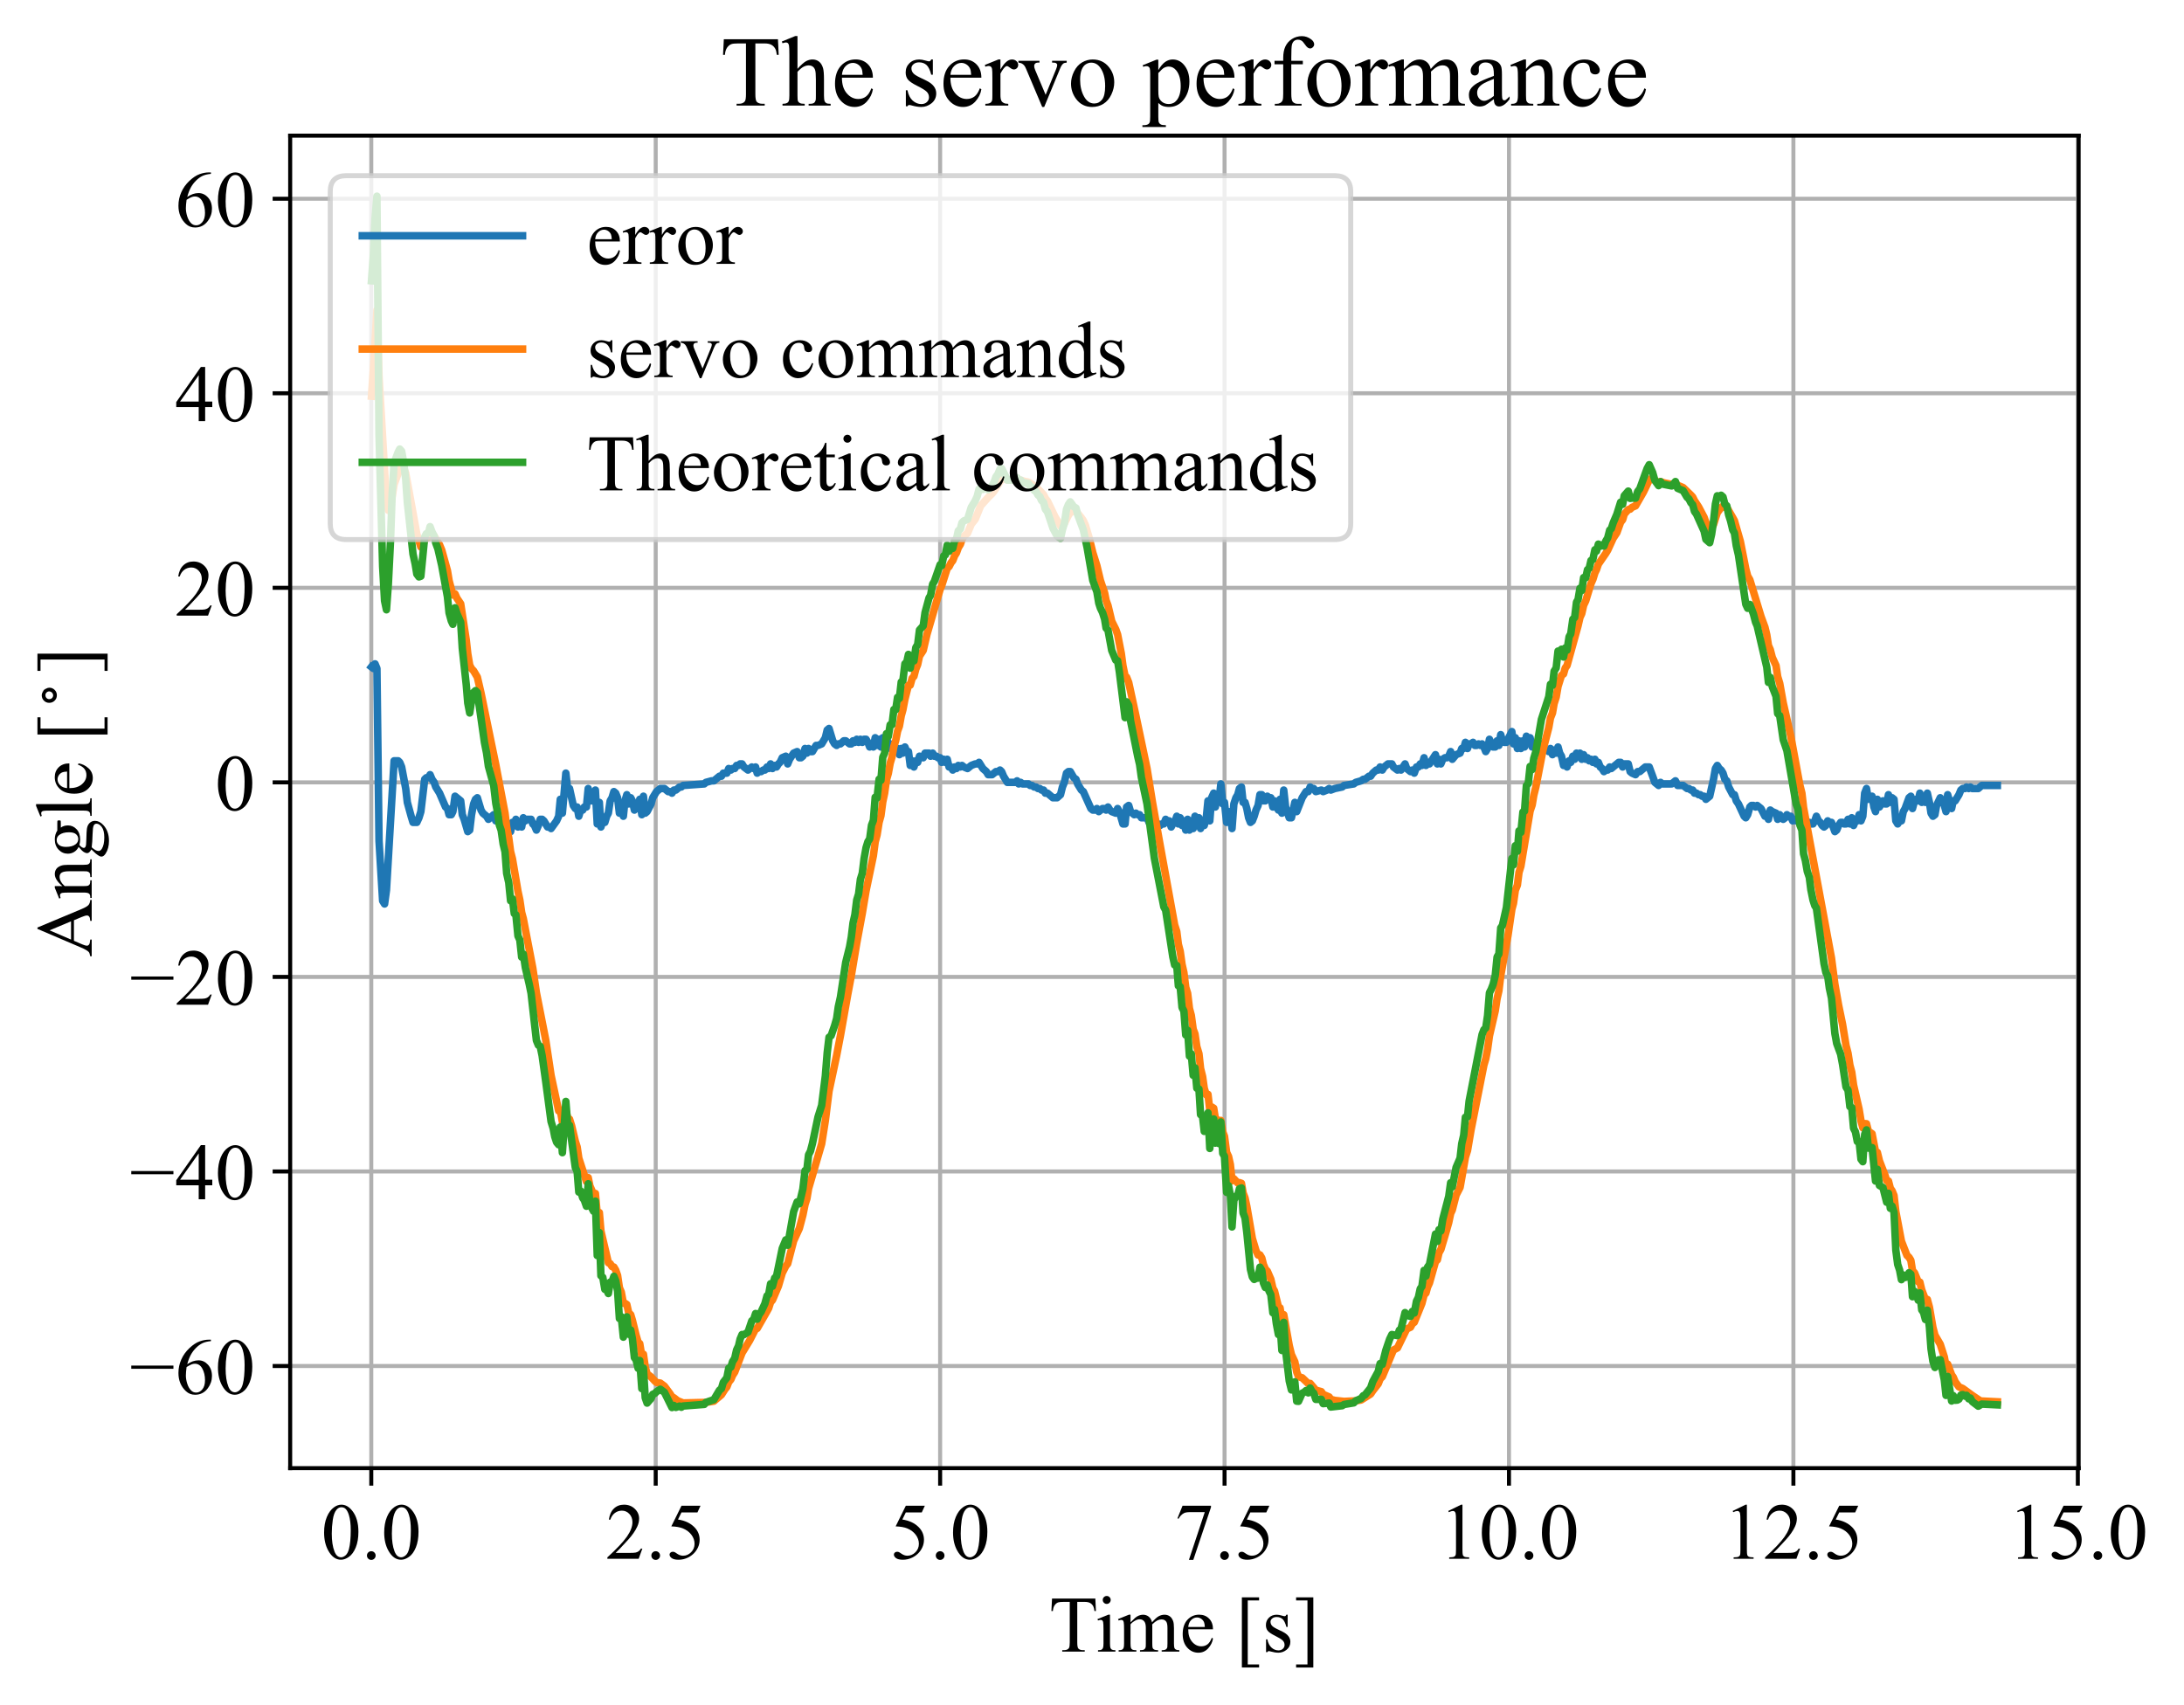 <?xml version="1.0" encoding="utf-8" standalone="no"?>
<!DOCTYPE svg PUBLIC "-//W3C//DTD SVG 1.1//EN"
  "http://www.w3.org/Graphics/SVG/1.1/DTD/svg11.dtd">
<!-- Created with matplotlib (https://matplotlib.org/) -->
<svg height="340.464pt" version="1.1" viewBox="0 0 436.099 340.464" width="436.099pt" xmlns="http://www.w3.org/2000/svg" xmlns:xlink="http://www.w3.org/1999/xlink">
 <defs>
  <style type="text/css">*{stroke-linecap:butt;stroke-linejoin:round;}</style>
 </defs>
 <g id="figure_1">
  <g id="patch_1">
   <path d="M 0 340.464 
L 436.099 340.464 
L 436.099 0 
L 0 0 
z
" style="fill:#ffffff;"/>
  </g>
  <g id="axes_1">
   <g id="patch_2">
    <path d="M 57.943 293.2 
L 415.062 293.2 
L 415.062 27.087 
L 57.943 27.087 
z
" style="fill:#ffffff;"/>
   </g>
   <g id="matplotlib.axis_1">
    <g id="xtick_1">
     <g id="line2d_1">
      <path clip-path="url(#pe21647e723)" d="M 74.138 293.2 
L 74.138 27.087 
" style="fill:none;stroke:#b0b0b0;stroke-linecap:square;stroke-width:0.8;"/>
     </g>
     <g id="line2d_2">
      <defs>
       <path d="M 0 0 
L 0 3.5 
" id="mbfc850950e" style="stroke:#000000;stroke-width:0.8;"/>
      </defs>
      <g>
       <use style="stroke:#000000;stroke-width:0.8;" x="74.138" xlink:href="#mbfc850950e" y="293.2"/>
      </g>
     </g>
     <g id="text_1">
      <!-- 0.0 -->
      <g transform="translate(64.138 311.31)scale(0.16 -0.16)">
       <defs>
        <path d="M 3.609 32.719 
Q 3.609 44.047 7.031 52.219 
Q 10.453 60.406 16.109 64.406 
Q 20.516 67.578 25.203 67.578 
Q 32.812 67.578 38.875 59.812 
Q 46.438 50.203 46.438 33.734 
Q 46.438 22.219 43.109 14.156 
Q 39.797 6.109 34.641 2.469 
Q 29.5 -1.172 24.703 -1.172 
Q 15.234 -1.172 8.938 10.016 
Q 3.609 19.438 3.609 32.719 
z
M 13.188 31.5 
Q 13.188 17.828 16.547 9.188 
Q 19.344 1.906 24.859 1.906 
Q 27.484 1.906 30.312 4.266 
Q 33.156 6.641 34.625 12.203 
Q 36.859 20.609 36.859 35.891 
Q 36.859 47.219 34.516 54.781 
Q 32.766 60.406 29.984 62.75 
Q 27.984 64.359 25.141 64.359 
Q 21.828 64.359 19.234 61.375 
Q 15.719 57.328 14.453 48.625 
Q 13.188 39.938 13.188 31.5 
z
" id="TimesNewRomanPSMT-48"/>
        <path d="M 12.5 9.469 
Q 14.797 9.469 16.359 7.875 
Q 17.922 6.297 17.922 4.047 
Q 17.922 1.812 16.328 0.219 
Q 14.75 -1.375 12.5 -1.375 
Q 10.25 -1.375 8.656 0.219 
Q 7.078 1.812 7.078 4.047 
Q 7.078 6.344 8.656 7.906 
Q 10.25 9.469 12.5 9.469 
z
" id="TimesNewRomanPSMT-46"/>
       </defs>
       <use xlink:href="#TimesNewRomanPSMT-48"/>
       <use x="50" xlink:href="#TimesNewRomanPSMT-46"/>
       <use x="75" xlink:href="#TimesNewRomanPSMT-48"/>
      </g>
     </g>
    </g>
    <g id="xtick_2">
     <g id="line2d_3">
      <path clip-path="url(#pe21647e723)" d="M 130.931 293.2 
L 130.931 27.087 
" style="fill:none;stroke:#b0b0b0;stroke-linecap:square;stroke-width:0.8;"/>
     </g>
     <g id="line2d_4">
      <g>
       <use style="stroke:#000000;stroke-width:0.8;" x="130.931" xlink:href="#mbfc850950e" y="293.2"/>
      </g>
     </g>
     <g id="text_2">
      <!-- 2.5 -->
      <g transform="translate(120.931 311.31)scale(0.16 -0.16)">
       <defs>
        <path d="M 45.844 12.75 
L 41.219 0 
L 2.156 0 
L 2.156 1.812 
Q 19.391 17.531 26.422 27.484 
Q 33.453 37.453 33.453 45.703 
Q 33.453 52 29.594 56.047 
Q 25.734 60.109 20.359 60.109 
Q 15.484 60.109 11.594 57.25 
Q 7.719 54.391 5.859 48.875 
L 4.047 48.875 
Q 5.281 57.906 10.328 62.734 
Q 15.375 67.578 22.953 67.578 
Q 31 67.578 36.391 62.406 
Q 41.797 57.234 41.797 50.203 
Q 41.797 45.172 39.453 40.141 
Q 35.844 32.234 27.734 23.391 
Q 15.578 10.109 12.547 7.375 
L 29.828 7.375 
Q 35.109 7.375 37.234 7.766 
Q 39.359 8.156 41.062 9.344 
Q 42.781 10.547 44.047 12.75 
z
" id="TimesNewRomanPSMT-50"/>
        <path d="M 43.406 66.219 
L 39.594 57.906 
L 19.672 57.906 
L 15.328 49.031 
Q 28.266 47.125 35.844 39.406 
Q 42.328 32.766 42.328 23.781 
Q 42.328 18.562 40.203 14.109 
Q 38.094 9.672 34.859 6.547 
Q 31.641 3.422 27.688 1.516 
Q 22.078 -1.172 16.156 -1.172 
Q 10.203 -1.172 7.484 0.844 
Q 4.781 2.875 4.781 5.328 
Q 4.781 6.688 5.906 7.734 
Q 7.031 8.797 8.734 8.797 
Q 10.016 8.797 10.969 8.406 
Q 11.922 8.016 14.203 6.391 
Q 17.875 3.859 21.625 3.859 
Q 27.344 3.859 31.656 8.172 
Q 35.984 12.5 35.984 18.703 
Q 35.984 24.703 32.125 29.906 
Q 28.266 35.109 21.484 37.938 
Q 16.156 40.141 6.984 40.484 
L 19.672 66.219 
z
" id="TimesNewRomanPSMT-53"/>
       </defs>
       <use xlink:href="#TimesNewRomanPSMT-50"/>
       <use x="50" xlink:href="#TimesNewRomanPSMT-46"/>
       <use x="75" xlink:href="#TimesNewRomanPSMT-53"/>
      </g>
     </g>
    </g>
    <g id="xtick_3">
     <g id="line2d_5">
      <path clip-path="url(#pe21647e723)" d="M 187.725 293.2 
L 187.725 27.087 
" style="fill:none;stroke:#b0b0b0;stroke-linecap:square;stroke-width:0.8;"/>
     </g>
     <g id="line2d_6">
      <g>
       <use style="stroke:#000000;stroke-width:0.8;" x="187.725" xlink:href="#mbfc850950e" y="293.2"/>
      </g>
     </g>
     <g id="text_3">
      <!-- 5.0 -->
      <g transform="translate(177.725 311.31)scale(0.16 -0.16)">
       <use xlink:href="#TimesNewRomanPSMT-53"/>
       <use x="50" xlink:href="#TimesNewRomanPSMT-46"/>
       <use x="75" xlink:href="#TimesNewRomanPSMT-48"/>
      </g>
     </g>
    </g>
    <g id="xtick_4">
     <g id="line2d_7">
      <path clip-path="url(#pe21647e723)" d="M 244.518 293.2 
L 244.518 27.087 
" style="fill:none;stroke:#b0b0b0;stroke-linecap:square;stroke-width:0.8;"/>
     </g>
     <g id="line2d_8">
      <g>
       <use style="stroke:#000000;stroke-width:0.8;" x="244.518" xlink:href="#mbfc850950e" y="293.2"/>
      </g>
     </g>
     <g id="text_4">
      <!-- 7.5 -->
      <g transform="translate(234.518 311.31)scale(0.16 -0.16)">
       <defs>
        <path d="M 10.062 66.219 
L 45.562 66.219 
L 45.562 64.359 
L 23.484 -1.375 
L 18.016 -1.375 
L 37.797 58.25 
L 19.578 58.25 
Q 14.062 58.25 11.719 56.938 
Q 7.625 54.688 5.125 50 
L 3.719 50.531 
z
" id="TimesNewRomanPSMT-55"/>
       </defs>
       <use xlink:href="#TimesNewRomanPSMT-55"/>
       <use x="50" xlink:href="#TimesNewRomanPSMT-46"/>
       <use x="75" xlink:href="#TimesNewRomanPSMT-53"/>
      </g>
     </g>
    </g>
    <g id="xtick_5">
     <g id="line2d_9">
      <path clip-path="url(#pe21647e723)" d="M 301.312 293.2 
L 301.312 27.087 
" style="fill:none;stroke:#b0b0b0;stroke-linecap:square;stroke-width:0.8;"/>
     </g>
     <g id="line2d_10">
      <g>
       <use style="stroke:#000000;stroke-width:0.8;" x="301.312" xlink:href="#mbfc850950e" y="293.2"/>
      </g>
     </g>
     <g id="text_5">
      <!-- 10.0 -->
      <g transform="translate(287.312 311.31)scale(0.16 -0.16)">
       <defs>
        <path d="M 11.719 59.719 
L 27.828 67.578 
L 29.438 67.578 
L 29.438 11.672 
Q 29.438 6.109 29.906 4.734 
Q 30.375 3.375 31.828 2.641 
Q 33.297 1.906 37.797 1.812 
L 37.797 0 
L 12.891 0 
L 12.891 1.812 
Q 17.578 1.906 18.938 2.609 
Q 20.312 3.328 20.844 4.516 
Q 21.391 5.719 21.391 11.672 
L 21.391 47.406 
Q 21.391 54.641 20.906 56.688 
Q 20.562 58.25 19.656 58.984 
Q 18.75 59.719 17.484 59.719 
Q 15.672 59.719 12.453 58.203 
z
" id="TimesNewRomanPSMT-49"/>
       </defs>
       <use xlink:href="#TimesNewRomanPSMT-49"/>
       <use x="50" xlink:href="#TimesNewRomanPSMT-48"/>
       <use x="100" xlink:href="#TimesNewRomanPSMT-46"/>
       <use x="125" xlink:href="#TimesNewRomanPSMT-48"/>
      </g>
     </g>
    </g>
    <g id="xtick_6">
     <g id="line2d_11">
      <path clip-path="url(#pe21647e723)" d="M 358.105 293.2 
L 358.105 27.087 
" style="fill:none;stroke:#b0b0b0;stroke-linecap:square;stroke-width:0.8;"/>
     </g>
     <g id="line2d_12">
      <g>
       <use style="stroke:#000000;stroke-width:0.8;" x="358.105" xlink:href="#mbfc850950e" y="293.2"/>
      </g>
     </g>
     <g id="text_6">
      <!-- 12.5 -->
      <g transform="translate(344.105 311.31)scale(0.16 -0.16)">
       <use xlink:href="#TimesNewRomanPSMT-49"/>
       <use x="50" xlink:href="#TimesNewRomanPSMT-50"/>
       <use x="100" xlink:href="#TimesNewRomanPSMT-46"/>
       <use x="125" xlink:href="#TimesNewRomanPSMT-53"/>
      </g>
     </g>
    </g>
    <g id="xtick_7">
     <g id="line2d_13">
      <path clip-path="url(#pe21647e723)" d="M 414.899 293.2 
L 414.899 27.087 
" style="fill:none;stroke:#b0b0b0;stroke-linecap:square;stroke-width:0.8;"/>
     </g>
     <g id="line2d_14">
      <g>
       <use style="stroke:#000000;stroke-width:0.8;" x="414.899" xlink:href="#mbfc850950e" y="293.2"/>
      </g>
     </g>
     <g id="text_7">
      <!-- 15.0 -->
      <g transform="translate(400.899 311.31)scale(0.16 -0.16)">
       <use xlink:href="#TimesNewRomanPSMT-49"/>
       <use x="50" xlink:href="#TimesNewRomanPSMT-53"/>
       <use x="100" xlink:href="#TimesNewRomanPSMT-46"/>
       <use x="125" xlink:href="#TimesNewRomanPSMT-48"/>
      </g>
     </g>
    </g>
    <g id="text_8">
     <!-- Time [s] -->
     <g transform="translate(209.459 329.842)scale(0.16 -0.16)">
      <defs>
       <path d="M 57.859 66.219 
L 58.594 50.688 
L 56.734 50.688 
Q 56.203 54.781 55.281 56.547 
Q 53.766 59.375 51.25 60.719 
Q 48.734 62.062 44.625 62.062 
L 35.297 62.062 
L 35.297 11.469 
Q 35.297 5.375 36.625 3.859 
Q 38.484 1.812 42.328 1.812 
L 44.625 1.812 
L 44.625 0 
L 16.547 0 
L 16.547 1.812 
L 18.891 1.812 
Q 23.094 1.812 24.859 4.344 
Q 25.922 5.906 25.922 11.469 
L 25.922 62.062 
L 17.969 62.062 
Q 13.328 62.062 11.375 61.375 
Q 8.844 60.453 7.031 57.812 
Q 5.219 55.172 4.891 50.688 
L 3.031 50.688 
L 3.812 66.219 
z
" id="TimesNewRomanPSMT-84"/>
       <path d="M 14.5 69.438 
Q 16.547 69.438 17.984 67.984 
Q 19.438 66.547 19.438 64.5 
Q 19.438 62.453 17.984 60.984 
Q 16.547 59.516 14.5 59.516 
Q 12.453 59.516 10.984 60.984 
Q 9.516 62.453 9.516 64.5 
Q 9.516 66.547 10.953 67.984 
Q 12.406 69.438 14.5 69.438 
z
M 18.562 46.047 
L 18.562 10.109 
Q 18.562 5.906 19.172 4.516 
Q 19.781 3.125 20.969 2.438 
Q 22.172 1.766 25.344 1.766 
L 25.344 0 
L 3.609 0 
L 3.609 1.766 
Q 6.891 1.766 8 2.391 
Q 9.125 3.031 9.781 4.484 
Q 10.453 5.953 10.453 10.109 
L 10.453 27.344 
Q 10.453 34.625 10.016 36.766 
Q 9.672 38.328 8.938 38.938 
Q 8.203 39.547 6.938 39.547 
Q 5.562 39.547 3.609 38.812 
L 2.938 40.578 
L 16.406 46.047 
z
" id="TimesNewRomanPSMT-105"/>
       <path d="M 16.406 36.531 
Q 21.297 41.406 22.172 42.141 
Q 24.359 44 26.891 45.016 
Q 29.438 46.047 31.938 46.047 
Q 36.141 46.047 39.156 43.594 
Q 42.188 41.156 43.219 36.531 
Q 48.25 42.391 51.703 44.219 
Q 55.172 46.047 58.844 46.047 
Q 62.406 46.047 65.156 44.219 
Q 67.922 42.391 69.531 38.234 
Q 70.609 35.406 70.609 29.344 
L 70.609 10.109 
Q 70.609 5.906 71.234 4.344 
Q 71.734 3.266 73.047 2.516 
Q 74.359 1.766 77.344 1.766 
L 77.344 0 
L 55.281 0 
L 55.281 1.766 
L 56.203 1.766 
Q 59.078 1.766 60.688 2.875 
Q 61.812 3.656 62.312 5.375 
Q 62.5 6.203 62.5 10.109 
L 62.5 29.344 
Q 62.5 34.812 61.188 37.062 
Q 59.281 40.188 55.078 40.188 
Q 52.484 40.188 49.875 38.891 
Q 47.266 37.594 43.562 34.078 
L 43.453 33.547 
L 43.562 31.453 
L 43.562 10.109 
Q 43.562 5.516 44.062 4.391 
Q 44.578 3.266 45.984 2.516 
Q 47.406 1.766 50.828 1.766 
L 50.828 0 
L 28.219 0 
L 28.219 1.766 
Q 31.938 1.766 33.328 2.641 
Q 34.719 3.516 35.25 5.281 
Q 35.5 6.109 35.5 10.109 
L 35.5 29.344 
Q 35.5 34.812 33.891 37.203 
Q 31.734 40.328 27.875 40.328 
Q 25.25 40.328 22.656 38.922 
Q 18.609 36.766 16.406 34.078 
L 16.406 10.109 
Q 16.406 5.719 17.016 4.391 
Q 17.625 3.078 18.812 2.422 
Q 20.016 1.766 23.688 1.766 
L 23.688 0 
L 1.562 0 
L 1.562 1.766 
Q 4.641 1.766 5.859 2.422 
Q 7.078 3.078 7.703 4.516 
Q 8.344 5.953 8.344 10.109 
L 8.344 27.203 
Q 8.344 34.578 7.906 36.719 
Q 7.562 38.328 6.828 38.938 
Q 6.109 39.547 4.828 39.547 
Q 3.469 39.547 1.562 38.812 
L 0.828 40.578 
L 14.312 46.047 
L 16.406 46.047 
z
" id="TimesNewRomanPSMT-109"/>
       <path d="M 10.641 27.875 
Q 10.594 17.922 15.484 12.25 
Q 20.359 6.594 26.953 6.594 
Q 31.344 6.594 34.594 9 
Q 37.844 11.422 40.047 17.281 
L 41.547 16.312 
Q 40.531 9.625 35.594 4.125 
Q 30.672 -1.375 23.25 -1.375 
Q 15.188 -1.375 9.453 4.906 
Q 3.719 11.188 3.719 21.781 
Q 3.719 33.25 9.594 39.672 
Q 15.484 46.094 24.359 46.094 
Q 31.891 46.094 36.719 41.141 
Q 41.547 36.188 41.547 27.875 
z
M 10.641 30.719 
L 31.344 30.719 
Q 31.109 35.016 30.328 36.766 
Q 29.109 39.5 26.688 41.062 
Q 24.266 42.625 21.625 42.625 
Q 17.578 42.625 14.375 39.469 
Q 11.188 36.328 10.641 30.719 
z
" id="TimesNewRomanPSMT-101"/>
       <path id="TimesNewRomanPSMT-32"/>
       <path d="M 29.688 -19.828 
L 8.203 -19.828 
L 8.203 67.719 
L 29.688 67.719 
L 29.688 63.875 
L 15.531 63.875 
L 15.531 -16.016 
L 29.688 -16.016 
z
" id="TimesNewRomanPSMT-91"/>
       <path d="M 32.031 46.047 
L 32.031 30.812 
L 30.422 30.812 
Q 28.562 37.984 25.656 40.578 
Q 22.75 43.172 18.266 43.172 
Q 14.844 43.172 12.734 41.359 
Q 10.641 39.547 10.641 37.359 
Q 10.641 34.625 12.203 32.672 
Q 13.719 30.672 18.359 28.422 
L 25.484 24.953 
Q 35.406 20.125 35.406 12.203 
Q 35.406 6.109 30.781 2.359 
Q 26.172 -1.375 20.453 -1.375 
Q 16.359 -1.375 11.078 0.094 
Q 9.469 0.594 8.453 0.594 
Q 7.328 0.594 6.688 -0.688 
L 5.078 -0.688 
L 5.078 15.281 
L 6.688 15.281 
Q 8.062 8.453 11.906 4.984 
Q 15.766 1.516 20.562 1.516 
Q 23.922 1.516 26.047 3.484 
Q 28.172 5.469 28.172 8.25 
Q 28.172 11.625 25.797 13.922 
Q 23.438 16.219 16.359 19.734 
Q 9.281 23.25 7.078 26.078 
Q 4.891 28.859 4.891 33.109 
Q 4.891 38.625 8.672 42.328 
Q 12.453 46.047 18.453 46.047 
Q 21.094 46.047 24.859 44.922 
Q 27.344 44.188 28.172 44.188 
Q 28.953 44.188 29.391 44.531 
Q 29.828 44.875 30.422 46.047 
z
" id="TimesNewRomanPSMT-115"/>
       <path d="M 3.656 67.719 
L 25.141 67.719 
L 25.141 -19.875 
L 3.656 -19.875 
L 3.656 -16.016 
L 17.828 -16.016 
L 17.828 63.875 
L 3.656 63.875 
z
" id="TimesNewRomanPSMT-93"/>
      </defs>
      <use xlink:href="#TimesNewRomanPSMT-84"/>
      <use x="57.584" xlink:href="#TimesNewRomanPSMT-105"/>
      <use x="85.367" xlink:href="#TimesNewRomanPSMT-109"/>
      <use x="163.15" xlink:href="#TimesNewRomanPSMT-101"/>
      <use x="207.535" xlink:href="#TimesNewRomanPSMT-32"/>
      <use x="232.535" xlink:href="#TimesNewRomanPSMT-91"/>
      <use x="265.836" xlink:href="#TimesNewRomanPSMT-115"/>
      <use x="304.752" xlink:href="#TimesNewRomanPSMT-93"/>
     </g>
    </g>
   </g>
   <g id="matplotlib.axis_2">
    <g id="ytick_1">
     <g id="line2d_15">
      <path clip-path="url(#pe21647e723)" d="M 57.943 272.804 
L 415.062 272.804 
" style="fill:none;stroke:#b0b0b0;stroke-linecap:square;stroke-width:0.8;"/>
     </g>
     <g id="line2d_16">
      <defs>
       <path d="M 0 0 
L -3.5 0 
" id="md5736d7ac5" style="stroke:#000000;stroke-width:0.8;"/>
      </defs>
      <g>
       <use style="stroke:#000000;stroke-width:0.8;" x="57.943" xlink:href="#md5736d7ac5" y="272.804"/>
      </g>
     </g>
     <g id="text_9">
      <!-- −60 -->
      <g transform="translate(25.92 278.359)scale(0.16 -0.16)">
       <defs>
        <path d="M 54.438 31.25 
L 1.812 31.25 
L 1.812 35.25 
L 54.438 35.25 
z
" id="TimesNewRomanPSMT-8722"/>
        <path d="M 44.828 67.578 
L 44.828 65.766 
Q 38.375 65.141 34.297 63.203 
Q 30.219 61.281 26.234 57.328 
Q 22.266 53.375 19.656 48.516 
Q 17.047 43.656 15.281 36.969 
Q 22.312 41.797 29.391 41.797 
Q 36.188 41.797 41.156 36.328 
Q 46.141 30.859 46.141 22.266 
Q 46.141 13.969 41.109 7.125 
Q 35.062 -1.172 25.094 -1.172 
Q 18.312 -1.172 13.578 3.328 
Q 4.297 12.062 4.297 25.984 
Q 4.297 34.859 7.859 42.859 
Q 11.422 50.875 18.031 57.078 
Q 24.656 63.281 30.703 65.422 
Q 36.766 67.578 42 67.578 
z
M 14.453 33.406 
Q 13.578 26.812 13.578 22.75 
Q 13.578 18.062 15.312 12.562 
Q 17.047 7.078 20.453 3.859 
Q 22.953 1.562 26.516 1.562 
Q 30.766 1.562 34.109 5.562 
Q 37.453 9.578 37.453 17 
Q 37.453 25.344 34.125 31.438 
Q 30.812 37.547 24.703 37.547 
Q 22.859 37.547 20.734 36.766 
Q 18.609 35.984 14.453 33.406 
z
" id="TimesNewRomanPSMT-54"/>
       </defs>
       <use xlink:href="#TimesNewRomanPSMT-8722"/>
       <use x="56.396" xlink:href="#TimesNewRomanPSMT-54"/>
       <use x="106.396" xlink:href="#TimesNewRomanPSMT-48"/>
      </g>
     </g>
    </g>
    <g id="ytick_2">
     <g id="line2d_17">
      <path clip-path="url(#pe21647e723)" d="M 57.943 233.952 
L 415.062 233.952 
" style="fill:none;stroke:#b0b0b0;stroke-linecap:square;stroke-width:0.8;"/>
     </g>
     <g id="line2d_18">
      <g>
       <use style="stroke:#000000;stroke-width:0.8;" x="57.943" xlink:href="#md5736d7ac5" y="233.952"/>
      </g>
     </g>
     <g id="text_10">
      <!-- −40 -->
      <g transform="translate(25.92 239.507)scale(0.16 -0.16)">
       <defs>
        <path d="M 46.531 24.422 
L 46.531 17.484 
L 37.641 17.484 
L 37.641 0 
L 29.594 0 
L 29.594 17.484 
L 1.562 17.484 
L 1.562 23.734 
L 32.281 67.578 
L 37.641 67.578 
L 37.641 24.422 
z
M 29.594 24.422 
L 29.594 57.281 
L 6.344 24.422 
z
" id="TimesNewRomanPSMT-52"/>
       </defs>
       <use xlink:href="#TimesNewRomanPSMT-8722"/>
       <use x="56.396" xlink:href="#TimesNewRomanPSMT-52"/>
       <use x="106.396" xlink:href="#TimesNewRomanPSMT-48"/>
      </g>
     </g>
    </g>
    <g id="ytick_3">
     <g id="line2d_19">
      <path clip-path="url(#pe21647e723)" d="M 57.943 195.1 
L 415.062 195.1 
" style="fill:none;stroke:#b0b0b0;stroke-linecap:square;stroke-width:0.8;"/>
     </g>
     <g id="line2d_20">
      <g>
       <use style="stroke:#000000;stroke-width:0.8;" x="57.943" xlink:href="#md5736d7ac5" y="195.1"/>
      </g>
     </g>
     <g id="text_11">
      <!-- −20 -->
      <g transform="translate(25.92 200.655)scale(0.16 -0.16)">
       <use xlink:href="#TimesNewRomanPSMT-8722"/>
       <use x="56.396" xlink:href="#TimesNewRomanPSMT-50"/>
       <use x="106.396" xlink:href="#TimesNewRomanPSMT-48"/>
      </g>
     </g>
    </g>
    <g id="ytick_4">
     <g id="line2d_21">
      <path clip-path="url(#pe21647e723)" d="M 57.943 156.248 
L 415.062 156.248 
" style="fill:none;stroke:#b0b0b0;stroke-linecap:square;stroke-width:0.8;"/>
     </g>
     <g id="line2d_22">
      <g>
       <use style="stroke:#000000;stroke-width:0.8;" x="57.943" xlink:href="#md5736d7ac5" y="156.248"/>
      </g>
     </g>
     <g id="text_12">
      <!-- 0 -->
      <g transform="translate(42.943 161.803)scale(0.16 -0.16)">
       <use xlink:href="#TimesNewRomanPSMT-48"/>
      </g>
     </g>
    </g>
    <g id="ytick_5">
     <g id="line2d_23">
      <path clip-path="url(#pe21647e723)" d="M 57.943 117.395 
L 415.062 117.395 
" style="fill:none;stroke:#b0b0b0;stroke-linecap:square;stroke-width:0.8;"/>
     </g>
     <g id="line2d_24">
      <g>
       <use style="stroke:#000000;stroke-width:0.8;" x="57.943" xlink:href="#md5736d7ac5" y="117.395"/>
      </g>
     </g>
     <g id="text_13">
      <!-- 20 -->
      <g transform="translate(34.943 122.95)scale(0.16 -0.16)">
       <use xlink:href="#TimesNewRomanPSMT-50"/>
       <use x="50" xlink:href="#TimesNewRomanPSMT-48"/>
      </g>
     </g>
    </g>
    <g id="ytick_6">
     <g id="line2d_25">
      <path clip-path="url(#pe21647e723)" d="M 57.943 78.543 
L 415.062 78.543 
" style="fill:none;stroke:#b0b0b0;stroke-linecap:square;stroke-width:0.8;"/>
     </g>
     <g id="line2d_26">
      <g>
       <use style="stroke:#000000;stroke-width:0.8;" x="57.943" xlink:href="#md5736d7ac5" y="78.543"/>
      </g>
     </g>
     <g id="text_14">
      <!-- 40 -->
      <g transform="translate(34.943 84.098)scale(0.16 -0.16)">
       <use xlink:href="#TimesNewRomanPSMT-52"/>
       <use x="50" xlink:href="#TimesNewRomanPSMT-48"/>
      </g>
     </g>
    </g>
    <g id="ytick_7">
     <g id="line2d_27">
      <path clip-path="url(#pe21647e723)" d="M 57.943 39.691 
L 415.062 39.691 
" style="fill:none;stroke:#b0b0b0;stroke-linecap:square;stroke-width:0.8;"/>
     </g>
     <g id="line2d_28">
      <g>
       <use style="stroke:#000000;stroke-width:0.8;" x="57.943" xlink:href="#md5736d7ac5" y="39.691"/>
      </g>
     </g>
     <g id="text_15">
      <!-- 60 -->
      <g transform="translate(34.943 45.246)scale(0.16 -0.16)">
       <use xlink:href="#TimesNewRomanPSMT-54"/>
       <use x="50" xlink:href="#TimesNewRomanPSMT-48"/>
      </g>
     </g>
    </g>
    <g id="text_16">
     <!-- Angle [$^\circ$] -->
     <g transform="translate(18.4 191.103)rotate(-90)scale(0.16 -0.16)">
      <defs>
       <path d="M 45.75 22.172 
L 20.125 22.172 
L 15.625 11.719 
Q 13.969 7.859 13.969 5.953 
Q 13.969 4.438 15.406 3.297 
Q 16.844 2.156 21.625 1.812 
L 21.625 0 
L 0.781 0 
L 0.781 1.812 
Q 4.938 2.547 6.156 3.719 
Q 8.641 6.062 11.672 13.234 
L 34.969 67.719 
L 36.672 67.719 
L 59.719 12.641 
Q 62.5 6 64.766 4.016 
Q 67.047 2.047 71.094 1.812 
L 71.094 0 
L 44.969 0 
L 44.969 1.812 
Q 48.922 2 50.312 3.125 
Q 51.703 4.25 51.703 5.859 
Q 51.703 8.016 49.75 12.641 
z
M 44.391 25.781 
L 33.156 52.547 
L 21.625 25.781 
z
" id="TimesNewRomanPSMT-65"/>
       <path d="M 16.156 36.578 
Q 24.031 46.047 31.156 46.047 
Q 34.812 46.047 37.453 44.219 
Q 40.094 42.391 41.656 38.188 
Q 42.719 35.25 42.719 29.203 
L 42.719 10.109 
Q 42.719 5.859 43.406 4.344 
Q 43.953 3.125 45.141 2.438 
Q 46.344 1.766 49.562 1.766 
L 49.562 0 
L 27.438 0 
L 27.438 1.766 
L 28.375 1.766 
Q 31.5 1.766 32.734 2.703 
Q 33.984 3.656 34.469 5.516 
Q 34.672 6.25 34.672 10.109 
L 34.672 28.422 
Q 34.672 34.516 33.078 37.281 
Q 31.5 40.047 27.734 40.047 
Q 21.922 40.047 16.156 33.688 
L 16.156 10.109 
Q 16.156 5.562 16.703 4.5 
Q 17.391 3.078 18.578 2.422 
Q 19.781 1.766 23.438 1.766 
L 23.438 0 
L 1.312 0 
L 1.312 1.766 
L 2.297 1.766 
Q 5.719 1.766 6.906 3.484 
Q 8.109 5.219 8.109 10.109 
L 8.109 26.703 
Q 8.109 34.766 7.734 36.516 
Q 7.375 38.281 6.609 38.906 
Q 5.859 39.547 4.594 39.547 
Q 3.219 39.547 1.312 38.812 
L 0.594 40.578 
L 14.062 46.047 
L 16.156 46.047 
z
" id="TimesNewRomanPSMT-110"/>
       <path d="M 15.094 16.312 
Q 10.984 18.312 8.781 21.891 
Q 6.594 25.484 6.594 29.828 
Q 6.594 36.469 11.594 41.25 
Q 16.609 46.047 24.422 46.047 
Q 30.812 46.047 35.5 42.922 
L 44.969 42.922 
Q 47.078 42.922 47.406 42.797 
Q 47.75 42.672 47.906 42.391 
Q 48.188 41.938 48.188 40.828 
Q 48.188 39.547 47.953 39.062 
Q 47.797 38.812 47.438 38.672 
Q 47.078 38.531 44.969 38.531 
L 39.156 38.531 
Q 41.891 35.016 41.891 29.547 
Q 41.891 23.297 37.109 18.844 
Q 32.328 14.406 24.266 14.406 
Q 20.953 14.406 17.484 15.375 
Q 15.328 13.531 14.562 12.141 
Q 13.812 10.75 13.812 9.766 
Q 13.812 8.938 14.625 8.156 
Q 15.438 7.375 17.781 7.031 
Q 19.141 6.844 24.609 6.688 
Q 34.672 6.453 37.641 6 
Q 42.188 5.375 44.891 2.641 
Q 47.609 -0.094 47.609 -4.109 
Q 47.609 -9.625 42.438 -14.453 
Q 34.812 -21.578 22.562 -21.578 
Q 13.141 -21.578 6.641 -17.328 
Q 2.984 -14.891 2.984 -12.25 
Q 2.984 -11.078 3.516 -9.906 
Q 4.344 -8.109 6.938 -4.891 
Q 7.281 -4.438 11.922 0.391 
Q 9.375 1.906 8.328 3.094 
Q 7.281 4.297 7.281 5.812 
Q 7.281 7.516 8.672 9.812 
Q 10.062 12.109 15.094 16.312 
z
M 23.578 43.703 
Q 19.969 43.703 17.531 40.812 
Q 15.094 37.938 15.094 31.984 
Q 15.094 24.266 18.406 20.016 
Q 20.953 16.797 24.859 16.797 
Q 28.562 16.797 30.953 19.578 
Q 33.344 22.359 33.344 28.328 
Q 33.344 36.078 29.984 40.484 
Q 27.484 43.703 23.578 43.703 
z
M 14.594 0 
Q 12.312 -2.484 11.141 -4.625 
Q 9.969 -6.781 9.969 -8.594 
Q 9.969 -10.938 12.797 -12.703 
Q 17.672 -15.719 26.906 -15.719 
Q 35.688 -15.719 39.859 -12.609 
Q 44.047 -9.516 44.047 -6 
Q 44.047 -3.469 41.547 -2.391 
Q 39.016 -1.312 31.5 -1.125 
Q 20.516 -0.828 14.594 0 
z
" id="TimesNewRomanPSMT-103"/>
       <path d="M 18.5 69.438 
L 18.5 10.109 
Q 18.5 5.906 19.109 4.531 
Q 19.734 3.172 21 2.469 
Q 22.266 1.766 25.734 1.766 
L 25.734 0 
L 3.812 0 
L 3.812 1.766 
Q 6.891 1.766 8 2.391 
Q 9.125 3.031 9.766 4.484 
Q 10.406 5.953 10.406 10.109 
L 10.406 50.734 
Q 10.406 58.297 10.062 60.031 
Q 9.719 61.766 8.953 62.391 
Q 8.203 63.031 7.031 63.031 
Q 5.766 63.031 3.812 62.25 
L 2.984 63.969 
L 16.312 69.438 
z
" id="TimesNewRomanPSMT-108"/>
       <path d="M 23.203 38.703 
Q 31 30.797 31 25.188 
Q 31 19.594 27.047 15.641 
Q 23.094 11.703 17.5 11.703 
Q 11.797 11.703 7.891 15.641 
Q 4 19.594 4 25.406 
Q 4 31 7.953 34.844 
Q 11.906 38.703 17.703 38.703 
Q 23.203 38.703 31 30.797 
z
M 20.406 18.297 
Q 24.406 22.297 24.406 25.188 
Q 24.406 28.094 22.406 30.094 
Q 20.406 32.094 17.703 32.094 
Q 14.594 32.094 12.594 30.141 
Q 10.594 28.203 10.594 25.406 
Q 10.594 22.297 12.547 20.297 
Q 14.5 18.297 17.5 18.297 
Q 20.406 18.297 24.406 22.297 
z
" id="STIXGeneral-Regular-8728"/>
      </defs>
      <use transform="translate(0 0.562)" xlink:href="#TimesNewRomanPSMT-65"/>
      <use transform="translate(72.217 0.562)" xlink:href="#TimesNewRomanPSMT-110"/>
      <use transform="translate(122.217 0.562)" xlink:href="#TimesNewRomanPSMT-103"/>
      <use transform="translate(172.217 0.562)" xlink:href="#TimesNewRomanPSMT-108"/>
      <use transform="translate(200 0.562)" xlink:href="#TimesNewRomanPSMT-101"/>
      <use transform="translate(244.385 0.562)" xlink:href="#TimesNewRomanPSMT-32"/>
      <use transform="translate(269.385 0.562)" xlink:href="#TimesNewRomanPSMT-91"/>
      <use transform="translate(314.337 35.837)scale(0.7)" xlink:href="#STIXGeneral-Regular-8728"/>
      <use transform="translate(353.354 0.562)" xlink:href="#TimesNewRomanPSMT-93"/>
     </g>
    </g>
   </g>
   <g id="line2d_29">
    <path clip-path="url(#pe21647e723)" d="M 74.175 133.194 
L 74.565 133.502 
L 74.886 132.58 
L 75.265 133.502 
L 75.683 167.928 
L 76.406 179.915 
L 76.79 180.53 
L 77.168 177.764 
L 78.695 151.944 
L 79.506 151.944 
L 79.821 152.252 
L 80.198 153.174 
L 81.013 157.477 
L 81.335 160.243 
L 82.095 163.01 
L 82.467 164.239 
L 83.232 164.239 
L 83.655 163.317 
L 84.034 162.088 
L 84.802 155.633 
L 85.121 155.325 
L 85.572 155.325 
L 85.874 154.711 
L 86.26 155.633 
L 86.689 156.248 
L 87.016 157.17 
L 87.772 158.399 
L 88.965 161.166 
L 89.343 161.473 
L 89.672 162.702 
L 90.119 162.702 
L 90.431 162.088 
L 90.861 159.014 
L 91.989 159.936 
L 92.31 162.702 
L 92.684 163.625 
L 93.405 166.084 
L 93.789 165.776 
L 94.155 162.702 
L 94.571 160.551 
L 94.942 159.629 
L 95.312 159.321 
L 96.051 161.78 
L 96.417 162.395 
L 97.157 163.01 
L 97.524 163.625 
L 98.587 162.702 
L 99.001 163.932 
L 99.379 163.932 
L 99.699 164.239 
L 100.066 163.625 
L 100.475 164.239 
L 100.845 163.932 
L 101.171 165.469 
L 101.583 165.161 
L 101.953 166.084 
L 102.321 164.239 
L 102.689 164.854 
L 103.012 163.625 
L 103.427 165.161 
L 103.797 164.239 
L 104.165 165.161 
L 104.491 163.317 
L 104.905 163.932 
L 105.272 163.625 
L 106.046 163.625 
L 106.389 164.547 
L 106.716 164.854 
L 107.108 165.776 
L 107.498 164.854 
L 107.871 163.625 
L 108.25 163.625 
L 108.604 163.932 
L 109.339 165.161 
L 109.686 165.161 
L 110.034 165.469 
L 111.141 163.932 
L 111.556 163.01 
L 111.881 159.629 
L 112.294 162.395 
L 112.988 154.403 
L 113.4 158.092 
L 113.724 157.477 
L 114.469 160.858 
L 114.877 161.473 
L 115.244 161.166 
L 115.576 163.01 
L 115.938 161.78 
L 116.354 161.78 
L 116.671 161.166 
L 117.096 161.166 
L 117.454 157.477 
L 117.786 159.936 
L 118.199 159.936 
L 118.519 159.629 
L 118.887 157.784 
L 119.256 164.547 
L 119.673 160.243 
L 119.992 165.161 
L 120.369 163.932 
L 120.776 164.239 
L 121.143 163.01 
L 121.473 162.395 
L 121.84 159.936 
L 122.207 159.321 
L 122.577 158.092 
L 122.947 158.399 
L 123.316 159.321 
L 123.681 162.395 
L 124.053 161.166 
L 124.471 163.01 
L 124.789 159.936 
L 125.162 158.707 
L 125.528 160.551 
L 125.94 159.321 
L 126.269 159.936 
L 126.677 161.78 
L 127.005 161.166 
L 127.417 161.473 
L 127.742 159.629 
L 128.155 162.702 
L 128.479 159.014 
L 128.838 162.395 
L 129.21 162.088 
L 130.01 160.551 
L 130.334 159.321 
L 131.095 158.092 
L 131.847 157.477 
L 132.672 157.477 
L 133.422 158.092 
L 133.773 158.092 
L 134.18 158.399 
L 134.561 157.784 
L 134.96 157.784 
L 135.699 157.17 
L 136.045 157.17 
L 136.404 156.862 
L 140.631 156.555 
L 140.954 156.248 
L 142.099 155.94 
L 142.543 155.94 
L 143.288 155.325 
L 143.665 155.018 
L 144.053 155.018 
L 144.427 154.403 
L 145.142 154.403 
L 145.51 153.481 
L 145.942 153.789 
L 146.265 153.481 
L 146.71 153.481 
L 147.08 152.866 
L 147.478 152.866 
L 147.781 152.559 
L 148.169 152.559 
L 148.547 153.174 
L 149.356 153.789 
L 150.118 153.174 
L 150.493 153.481 
L 150.872 153.174 
L 151.193 154.403 
L 151.574 154.096 
L 151.977 154.096 
L 152.403 153.789 
L 152.731 153.789 
L 153.158 153.174 
L 153.487 153.481 
L 153.868 152.559 
L 154.243 153.481 
L 154.683 152.866 
L 155.056 153.174 
L 155.435 152.559 
L 155.761 152.252 
L 156.197 151.33 
L 156.904 151.022 
L 157.283 152.559 
L 157.661 151.637 
L 158.471 150.407 
L 159.172 150.1 
L 159.611 151.33 
L 159.939 151.33 
L 160.312 151.022 
L 160.746 149.485 
L 161.124 150.407 
L 161.449 149.485 
L 161.83 150.1 
L 162.228 150.1 
L 162.958 148.87 
L 163.34 148.87 
L 164.067 148.563 
L 164.806 147.334 
L 165.173 145.797 
L 165.539 145.489 
L 166.282 147.948 
L 166.647 148.563 
L 167.06 148.87 
L 167.39 148.563 
L 167.814 148.563 
L 168.496 147.948 
L 168.869 147.948 
L 169.644 148.563 
L 169.985 148.563 
L 170.333 147.948 
L 170.699 148.256 
L 171.07 147.641 
L 171.44 148.256 
L 171.806 147.641 
L 172.178 148.256 
L 172.545 147.641 
L 172.931 147.641 
L 173.3 148.256 
L 173.656 149.178 
L 174.022 148.563 
L 174.391 149.178 
L 174.758 147.334 
L 175.129 148.87 
L 175.533 147.641 
L 175.9 149.178 
L 176.269 147.334 
L 176.638 148.256 
L 177.007 147.026 
L 177.378 148.87 
L 177.745 148.563 
L 178.115 149.793 
L 178.485 148.87 
L 178.852 150.1 
L 179.221 149.485 
L 179.59 150.715 
L 179.958 149.485 
L 180.284 150.407 
L 180.693 149.178 
L 181.063 150.1 
L 181.399 150.1 
L 181.755 152.866 
L 182.131 151.944 
L 182.494 153.174 
L 182.869 151.944 
L 183.237 152.252 
L 183.6 151.022 
L 184.345 151.33 
L 184.714 150.407 
L 185.507 150.407 
L 185.815 151.022 
L 186.232 150.407 
L 186.556 151.022 
L 186.975 151.022 
L 187.289 151.33 
L 187.723 151.33 
L 188.036 152.252 
L 188.442 151.637 
L 188.763 152.252 
L 189.141 151.637 
L 189.505 153.174 
L 189.896 153.174 
L 190.242 153.789 
L 190.61 153.174 
L 190.983 153.481 
L 191.35 152.866 
L 191.763 153.174 
L 192.085 152.866 
L 192.459 153.174 
L 193.192 153.481 
L 193.939 152.866 
L 194.737 152.559 
L 195.136 152.559 
L 195.493 152.252 
L 196.253 153.481 
L 196.956 154.096 
L 197.32 154.711 
L 198.105 154.711 
L 198.865 154.096 
L 199.259 154.096 
L 199.681 153.789 
L 200.001 154.096 
L 200.386 155.018 
L 201.141 156.248 
L 202.722 156.248 
L 203.091 155.94 
L 203.417 156.555 
L 203.799 156.248 
L 204.179 156.555 
L 205.358 156.555 
L 205.697 156.862 
L 206.08 156.862 
L 206.509 157.17 
L 206.869 157.17 
L 207.266 157.477 
L 207.638 157.477 
L 207.97 157.784 
L 208.376 157.784 
L 208.729 158.399 
L 209.154 158.399 
L 210.248 159.321 
L 211.067 159.321 
L 211.761 158.707 
L 212.144 157.17 
L 212.522 156.248 
L 212.958 154.403 
L 213.335 154.096 
L 213.705 154.096 
L 214.417 155.325 
L 214.853 155.633 
L 215.175 156.555 
L 215.93 157.784 
L 216.314 158.092 
L 217.833 161.473 
L 218.207 161.78 
L 218.65 161.78 
L 219.023 161.473 
L 219.404 162.088 
L 220.158 161.473 
L 220.569 161.473 
L 220.862 161.78 
L 221.247 161.166 
L 221.626 161.78 
L 221.989 162.088 
L 222.796 162.395 
L 223.163 161.473 
L 223.516 162.088 
L 224.227 164.547 
L 224.653 164.547 
L 224.96 161.166 
L 225.377 160.858 
L 225.748 162.088 
L 226.481 162.702 
L 226.81 162.395 
L 227.18 162.702 
L 227.556 162.702 
L 227.913 163.317 
L 229.035 163.317 
L 229.436 164.239 
L 229.766 164.239 
L 230.127 165.161 
L 230.503 165.161 
L 231.277 164.547 
L 231.65 164.854 
L 232.018 164.547 
L 232.392 164.547 
L 232.754 163.625 
L 233.084 163.932 
L 233.464 163.932 
L 233.862 165.161 
L 234.19 164.547 
L 234.551 164.239 
L 234.977 163.01 
L 235.293 164.547 
L 235.659 163.317 
L 236.028 164.854 
L 236.4 163.932 
L 236.766 165.776 
L 237.142 163.625 
L 237.505 165.776 
L 237.873 163.932 
L 238.25 165.469 
L 238.61 163.01 
L 238.98 164.547 
L 239.401 163.317 
L 239.724 165.469 
L 240.132 164.239 
L 240.462 164.854 
L 240.869 163.317 
L 241.205 159.936 
L 241.569 163.932 
L 241.933 159.321 
L 242.352 158.399 
L 242.676 161.166 
L 243.045 159.321 
L 243.414 159.936 
L 243.775 156.555 
L 244.158 160.551 
L 244.504 160.243 
L 244.93 164.239 
L 245.313 162.088 
L 245.678 162.395 
L 246.007 165.469 
L 246.376 160.551 
L 246.787 159.321 
L 247.154 158.707 
L 247.486 157.477 
L 247.892 157.17 
L 248.22 160.243 
L 248.602 160.243 
L 248.963 161.473 
L 249.326 163.317 
L 249.69 164.239 
L 250.067 163.932 
L 250.433 163.01 
L 250.796 161.78 
L 251.214 160.858 
L 251.58 158.707 
L 251.953 158.707 
L 252.274 159.936 
L 252.655 159.936 
L 253.059 159.014 
L 253.382 159.321 
L 253.76 159.321 
L 254.167 161.166 
L 254.489 159.936 
L 254.86 161.166 
L 255.272 161.78 
L 255.596 159.629 
L 255.967 162.395 
L 256.335 157.784 
L 256.706 161.166 
L 257.437 163.317 
L 257.87 163.317 
L 258.551 160.243 
L 258.921 162.088 
L 260.017 159.321 
L 260.792 158.092 
L 261.239 158.092 
L 261.607 157.17 
L 261.983 157.477 
L 262.326 157.477 
L 262.746 158.092 
L 263.834 157.784 
L 264.207 158.092 
L 264.967 157.784 
L 265.4 157.477 
L 265.733 157.784 
L 266.542 157.477 
L 268.007 157.17 
L 268.372 156.862 
L 270.322 156.555 
L 270.699 156.248 
L 271.781 155.94 
L 272.217 155.633 
L 272.561 155.633 
L 273.355 155.018 
L 273.685 155.018 
L 274.115 154.403 
L 274.817 153.789 
L 275.214 153.789 
L 275.58 153.174 
L 276.012 153.789 
L 276.39 153.174 
L 277.15 152.559 
L 277.926 152.559 
L 278.232 153.174 
L 279.042 153.789 
L 279.421 153.481 
L 279.746 153.789 
L 280.559 152.559 
L 280.886 153.481 
L 281.646 154.096 
L 282.02 153.789 
L 282.4 154.403 
L 282.837 153.174 
L 283.222 153.174 
L 283.592 152.559 
L 283.923 152.866 
L 284.355 151.33 
L 284.731 152.866 
L 285.057 152.252 
L 285.434 152.559 
L 286.631 150.715 
L 287.007 152.559 
L 287.336 151.637 
L 287.708 152.559 
L 288.088 151.637 
L 288.527 151.33 
L 288.92 151.33 
L 289.28 151.022 
L 289.663 150.1 
L 289.989 151.637 
L 290.749 150.715 
L 291.547 150.407 
L 291.877 149.485 
L 292.269 149.485 
L 292.611 148.256 
L 293.029 149.485 
L 293.351 148.563 
L 293.73 148.563 
L 294.132 148.256 
L 294.501 148.87 
L 294.835 148.87 
L 295.238 148.563 
L 295.608 148.87 
L 295.936 148.563 
L 296.301 149.178 
L 296.669 150.1 
L 297.038 149.485 
L 297.409 147.641 
L 297.777 148.563 
L 298.144 149.178 
L 298.568 149.178 
L 298.935 147.948 
L 299.297 148.87 
L 299.666 146.719 
L 299.995 147.948 
L 300.355 148.256 
L 300.796 148.256 
L 301.886 146.104 
L 302.207 148.563 
L 302.576 147.334 
L 302.989 149.485 
L 303.309 147.948 
L 303.688 149.485 
L 304.094 147.948 
L 304.414 149.178 
L 304.787 147.026 
L 305.156 148.256 
L 305.524 147.334 
L 305.938 149.178 
L 306.262 148.87 
L 306.68 149.178 
L 307.045 148.87 
L 307.428 148.87 
L 307.785 148.563 
L 308.478 149.793 
L 308.852 149.793 
L 309.259 150.1 
L 309.59 149.485 
L 309.995 150.715 
L 310.323 149.793 
L 310.735 150.407 
L 311.102 149.178 
L 311.436 150.407 
L 311.796 151.022 
L 312.208 152.866 
L 312.541 152.252 
L 312.902 153.174 
L 313.317 151.944 
L 313.646 152.252 
L 314.057 151.022 
L 314.424 151.637 
L 314.795 150.407 
L 315.103 151.022 
L 315.48 150.407 
L 315.841 151.637 
L 316.217 150.715 
L 316.63 151.637 
L 316.993 151.33 
L 317.326 151.944 
L 317.686 151.637 
L 318.055 152.252 
L 318.471 151.637 
L 318.791 152.559 
L 319.162 152.252 
L 319.53 153.174 
L 319.901 153.481 
L 320.275 154.096 
L 320.644 153.789 
L 321.018 153.789 
L 321.423 153.174 
L 321.744 153.481 
L 323.228 152.252 
L 323.605 152.252 
L 324.005 153.174 
L 324.327 152.559 
L 325.128 152.559 
L 325.505 154.096 
L 325.881 154.403 
L 326.582 154.711 
L 327.008 154.096 
L 327.429 154.096 
L 328.535 153.174 
L 329.313 153.174 
L 329.997 155.018 
L 330.441 156.248 
L 331.191 156.862 
L 331.571 156.248 
L 331.894 156.555 
L 333.799 156.555 
L 334.55 155.94 
L 334.984 156.862 
L 336.083 156.862 
L 336.88 157.477 
L 337.239 157.477 
L 337.639 157.784 
L 337.994 157.784 
L 338.353 158.399 
L 338.746 158.399 
L 339.17 158.707 
L 339.497 158.707 
L 339.872 159.014 
L 340.275 159.014 
L 340.633 159.629 
L 341.389 159.014 
L 342.152 155.633 
L 342.531 153.481 
L 342.904 152.866 
L 343.286 153.481 
L 343.668 153.789 
L 344.044 154.403 
L 344.424 155.633 
L 344.803 155.94 
L 345.183 157.17 
L 345.992 158.707 
L 346.327 158.707 
L 346.697 159.936 
L 347.13 160.551 
L 348.27 163.01 
L 348.595 163.317 
L 348.972 162.702 
L 349.41 161.166 
L 349.73 160.858 
L 350.121 160.858 
L 350.547 161.166 
L 350.871 160.858 
L 351.634 161.473 
L 352.421 163.01 
L 352.788 162.702 
L 353.117 163.625 
L 353.485 161.78 
L 353.884 162.088 
L 354.633 162.395 
L 354.964 163.625 
L 355.371 162.702 
L 355.703 163.317 
L 356.071 163.625 
L 356.479 163.317 
L 356.806 162.702 
L 357.174 163.01 
L 357.563 163.01 
L 357.957 163.932 
L 358.283 163.625 
L 358.652 163.932 
L 359.017 163.317 
L 359.386 164.239 
L 359.801 163.625 
L 360.129 165.469 
L 360.496 164.854 
L 360.872 164.854 
L 361.277 164.239 
L 361.592 164.547 
L 362.016 164.547 
L 362.372 163.932 
L 362.694 163.01 
L 363.111 163.932 
L 363.479 164.239 
L 363.848 164.854 
L 364.218 165.161 
L 364.588 164.854 
L 364.955 163.932 
L 365.279 164.239 
L 365.708 164.239 
L 366.389 166.084 
L 366.752 165.776 
L 367.128 164.854 
L 367.541 164.239 
L 367.917 164.239 
L 368.236 164.547 
L 368.611 164.547 
L 369.014 163.625 
L 369.383 164.547 
L 369.753 163.317 
L 370.121 164.854 
L 370.492 163.932 
L 370.863 163.932 
L 371.224 162.702 
L 371.6 163.932 
L 371.965 163.01 
L 372.334 158.399 
L 372.703 157.477 
L 373.072 159.629 
L 373.811 159.014 
L 374.179 161.166 
L 374.505 162.088 
L 374.868 159.629 
L 375.282 161.166 
L 375.981 159.936 
L 376.397 160.551 
L 376.726 160.551 
L 377.084 158.707 
L 377.458 160.243 
L 377.808 159.321 
L 378.193 159.629 
L 378.558 163.932 
L 378.929 164.547 
L 379.308 163.932 
L 379.674 163.932 
L 380.046 162.088 
L 380.405 161.473 
L 381.19 159.321 
L 381.558 159.014 
L 381.884 161.473 
L 382.298 159.936 
L 382.623 159.629 
L 383.02 159.936 
L 383.355 158.399 
L 383.733 160.243 
L 384.094 159.936 
L 384.463 160.243 
L 384.848 158.399 
L 385.265 160.243 
L 385.585 162.395 
L 385.964 163.01 
L 386.364 162.702 
L 386.692 160.858 
L 387.428 159.321 
L 388.242 160.858 
L 388.576 162.088 
L 388.906 158.707 
L 389.694 161.473 
L 390.021 159.936 
L 390.409 159.936 
L 391.161 158.707 
L 391.54 157.784 
L 391.915 157.477 
L 392.377 157.477 
L 392.674 157.17 
L 393.113 157.477 
L 393.435 157.17 
L 393.813 157.477 
L 395.019 157.477 
L 395.713 156.862 
L 398.83 156.862 
L 398.83 156.862 
" style="fill:none;stroke:#1f77b4;stroke-linecap:square;stroke-width:1.5;"/>
   </g>
   <g id="line2d_30">
    <path clip-path="url(#pe21647e723)" d="M 74.175 79.127 
L 74.565 73.533 
L 75.265 61.929 
L 75.683 75.177 
L 77.168 100.259 
L 77.541 101.919 
L 77.98 101.212 
L 78.695 96.74 
L 79.821 93.681 
L 80.198 93.189 
L 80.579 93.435 
L 81.013 94.48 
L 83.232 106.652 
L 84.034 109.234 
L 84.359 109.004 
L 84.802 107.836 
L 85.121 107.513 
L 85.572 107.283 
L 85.874 106.714 
L 86.689 107.021 
L 87.772 108.819 
L 88.205 109.865 
L 89.343 113.968 
L 89.672 115.951 
L 90.431 118.84 
L 90.861 118.609 
L 91.242 119.47 
L 91.989 120.577 
L 92.684 125.141 
L 93.1 127.831 
L 93.405 130.566 
L 93.789 132.856 
L 94.155 133.548 
L 94.571 133.978 
L 95.312 135.223 
L 96.051 138.42 
L 99.001 152.743 
L 100.845 162.426 
L 101.171 165.192 
L 101.583 167.328 
L 101.953 170.064 
L 102.321 171.509 
L 103.427 178.01 
L 103.797 179.731 
L 104.165 182.236 
L 104.491 183.45 
L 106.389 193.348 
L 107.108 198.25 
L 108.975 207.718 
L 110.034 214.756 
L 111.556 221.857 
L 111.881 221.688 
L 112.294 224.055 
L 112.621 223.563 
L 112.988 221.811 
L 113.4 223.378 
L 113.724 223.501 
L 114.136 224.823 
L 114.877 227.928 
L 115.244 229.065 
L 115.576 231.309 
L 116.354 233.706 
L 117.096 235.981 
L 117.454 235.182 
L 117.786 236.841 
L 118.519 238.517 
L 118.887 238.348 
L 119.256 242.451 
L 119.673 242.159 
L 119.992 245.863 
L 121.473 252.179 
L 121.84 252.364 
L 122.207 252.948 
L 122.577 253.04 
L 122.947 253.67 
L 123.316 254.715 
L 123.681 257.174 
L 124.053 258.035 
L 124.471 260.279 
L 124.789 260.279 
L 125.162 260.525 
L 125.528 262.154 
L 125.94 262.553 
L 126.269 263.66 
L 127.005 266.641 
L 127.417 268.04 
L 127.742 268.332 
L 128.155 270.868 
L 128.479 270.453 
L 128.838 273.004 
L 129.21 274.372 
L 130.01 274.987 
L 130.769 275.817 
L 131.095 276.093 
L 131.847 276.216 
L 132.672 276.831 
L 133.773 278.322 
L 134.18 278.952 
L 134.561 279.152 
L 135.318 279.751 
L 136.404 280.181 
L 140.954 280.074 
L 142.543 279.828 
L 144.053 278.552 
L 144.756 277.446 
L 145.142 276.985 
L 145.51 276.016 
L 145.942 275.494 
L 146.265 274.71 
L 146.71 274.018 
L 148.169 270.207 
L 149.683 267.717 
L 150.872 265.397 
L 151.193 265.304 
L 153.158 261.862 
L 153.487 261.262 
L 153.868 260.064 
L 154.243 259.649 
L 155.435 256.836 
L 156.197 254.239 
L 156.904 252.84 
L 157.283 252.379 
L 158.471 247.815 
L 159.611 245.325 
L 160.312 242.697 
L 160.746 240.545 
L 161.124 239.362 
L 161.449 237.395 
L 164.067 228.435 
L 164.806 223.763 
L 165.539 217.907 
L 167.06 210.776 
L 167.814 206.842 
L 169.277 198.604 
L 169.985 194.854 
L 171.07 188.353 
L 172.178 182.39 
L 172.931 177.902 
L 174.391 170.909 
L 174.758 168.128 
L 175.129 166.744 
L 175.533 164.224 
L 175.9 162.918 
L 176.269 160.136 
L 176.638 158.415 
L 177.007 155.74 
L 177.378 154.449 
L 177.745 152.436 
L 178.115 151.191 
L 178.485 149.07 
L 178.852 147.902 
L 179.221 146.027 
L 179.59 145.013 
L 179.958 142.954 
L 180.284 141.77 
L 180.693 139.634 
L 181.399 136.837 
L 181.755 136.821 
L 182.131 135.469 
L 182.494 135.069 
L 182.869 133.625 
L 183.237 132.718 
L 183.6 131.043 
L 184.345 129.905 
L 185.09 126.709 
L 187.723 117.687 
L 188.036 116.965 
L 189.141 113.476 
L 189.505 113.169 
L 189.896 112.4 
L 190.242 111.97 
L 190.61 111.017 
L 190.983 110.418 
L 191.35 109.388 
L 191.763 108.712 
L 192.085 107.774 
L 192.459 107.098 
L 193.192 106.499 
L 193.939 104.701 
L 194.737 103.686 
L 195.815 101.012 
L 197.32 99.337 
L 198.105 98.568 
L 198.542 98.015 
L 199.259 96.847 
L 200.001 95.695 
L 200.768 95.695 
L 201.141 95.879 
L 202.722 95.879 
L 203.091 95.71 
L 203.417 95.971 
L 203.799 95.879 
L 204.563 96.125 
L 205.358 96.279 
L 206.509 97.001 
L 206.869 97.231 
L 208.376 98.799 
L 208.729 99.521 
L 209.154 100.059 
L 209.866 101.55 
L 210.645 103.179 
L 211.761 105.069 
L 212.522 104.562 
L 213.335 102.918 
L 213.705 102.38 
L 214.041 102.18 
L 214.853 102.073 
L 215.93 103.41 
L 216.314 103.963 
L 216.744 104.931 
L 217.452 107.313 
L 218.207 110.372 
L 219.023 112.969 
L 219.724 115.904 
L 220.569 118.425 
L 220.862 119.9 
L 221.247 120.945 
L 221.989 124.065 
L 222.796 125.694 
L 223.163 126.724 
L 223.901 130.505 
L 224.227 132.948 
L 224.653 135.023 
L 224.96 135.238 
L 225.377 136.299 
L 226.81 142.907 
L 229.035 153.481 
L 230.127 160.259 
L 231.65 168.773 
L 234.551 184.726 
L 234.977 186.048 
L 235.293 188.583 
L 235.659 189.982 
L 236.028 192.595 
L 236.4 194.239 
L 236.766 197.175 
L 237.142 198.373 
L 237.505 201.401 
L 237.873 202.769 
L 238.25 205.535 
L 238.61 206.488 
L 238.98 209.024 
L 239.401 210.422 
L 239.724 213.373 
L 240.132 215.002 
L 240.462 217.338 
L 240.869 218.645 
L 241.205 218.553 
L 241.569 221.672 
L 241.933 221.058 
L 242.352 221.319 
L 242.676 223.378 
L 243.045 223.594 
L 243.414 224.7 
L 243.775 223.763 
L 244.158 226.037 
L 244.504 226.944 
L 244.93 230.141 
L 245.313 230.955 
L 245.678 232.584 
L 246.007 235.812 
L 246.376 235.412 
L 247.154 236.242 
L 247.486 236.181 
L 247.892 236.319 
L 248.22 238.24 
L 248.602 239.239 
L 248.963 240.914 
L 250.067 247.338 
L 250.796 249.767 
L 251.214 250.643 
L 251.58 250.612 
L 251.953 251.227 
L 252.274 252.518 
L 252.655 253.44 
L 253.059 253.855 
L 253.76 255.484 
L 254.167 257.267 
L 254.489 257.82 
L 255.272 260.986 
L 255.596 261.186 
L 255.967 263.552 
L 256.335 262.553 
L 257.437 268.747 
L 257.87 270.514 
L 258.551 271.974 
L 258.921 273.988 
L 259.29 274.941 
L 260.017 275.156 
L 261.239 276.324 
L 261.607 276.278 
L 262.746 277.63 
L 263.834 277.922 
L 264.207 278.475 
L 265.4 278.983 
L 265.733 279.459 
L 266.542 279.674 
L 268.372 279.874 
L 270.699 279.766 
L 271.781 279.597 
L 273.685 278.399 
L 274.115 277.753 
L 275.214 276.339 
L 275.58 275.386 
L 276.012 274.956 
L 278.232 269.623 
L 279.042 269.193 
L 280.886 265.412 
L 281.646 265.058 
L 282.02 264.352 
L 282.4 264.075 
L 283.923 260.31 
L 284.355 258.619 
L 284.731 258.235 
L 285.057 257.051 
L 285.434 256.221 
L 286.631 251.98 
L 287.007 251.611 
L 287.336 250.182 
L 287.708 249.536 
L 288.527 246.785 
L 289.28 244.157 
L 289.663 242.343 
L 289.989 241.652 
L 290.749 238.686 
L 291.547 237.133 
L 292.611 231.109 
L 293.029 229.787 
L 293.73 225.668 
L 296.301 212.712 
L 296.669 211.452 
L 297.038 209.577 
L 297.409 206.872 
L 298.568 201.877 
L 298.935 199.434 
L 299.297 197.866 
L 299.666 194.839 
L 301.103 186.893 
L 301.886 181.591 
L 302.207 180.407 
L 302.576 177.81 
L 302.989 176.765 
L 303.309 174.229 
L 303.688 172.999 
L 305.524 161.98 
L 305.938 160.766 
L 306.262 158.829 
L 306.68 157.154 
L 308.106 149.777 
L 309.259 145.29 
L 309.59 143.415 
L 309.995 142.4 
L 310.323 140.51 
L 310.735 139.234 
L 311.102 137.098 
L 311.796 134.885 
L 312.208 134.593 
L 312.541 133.41 
L 312.902 132.918 
L 315.103 124.972 
L 315.48 123.328 
L 315.841 122.544 
L 316.217 120.884 
L 316.63 120.008 
L 317.686 116.55 
L 318.055 115.735 
L 318.471 114.398 
L 318.791 113.753 
L 319.162 112.662 
L 320.644 110.51 
L 321.018 109.895 
L 322.122 107.482 
L 322.857 106.376 
L 323.605 104.286 
L 324.005 103.794 
L 324.327 102.687 
L 325.128 101.765 
L 325.505 101.688 
L 325.881 101.319 
L 326.582 101.027 
L 328.159 98.276 
L 329.313 95.879 
L 329.616 95.618 
L 329.997 95.587 
L 330.756 96.125 
L 331.191 96.371 
L 331.571 96.186 
L 332.277 96.432 
L 333.799 96.74 
L 334.55 96.478 
L 334.984 96.909 
L 336.083 97.37 
L 337.639 98.876 
L 337.994 99.26 
L 338.353 99.982 
L 339.17 101.227 
L 340.275 103.317 
L 340.633 104.347 
L 341.389 105.623 
L 341.771 105.469 
L 342.152 104.762 
L 342.904 102.395 
L 343.668 101.366 
L 344.044 101.089 
L 344.424 101.304 
L 344.803 101.319 
L 345.992 103.379 
L 346.327 103.994 
L 347.514 108.128 
L 348.595 113.599 
L 348.972 115.028 
L 349.41 115.797 
L 351.634 123.112 
L 352.421 125.264 
L 352.788 126.786 
L 353.117 128.906 
L 353.485 129.736 
L 353.884 131.289 
L 354.633 132.918 
L 354.964 135.131 
L 355.371 136.468 
L 356.071 140.356 
L 357.563 146.934 
L 359.386 156.755 
L 359.801 158.415 
L 360.129 161.273 
L 365.708 191.334 
L 366.389 196.575 
L 367.128 200.74 
L 367.917 204.552 
L 368.611 208.793 
L 369.014 210.361 
L 369.383 212.712 
L 369.753 214.111 
L 370.121 216.724 
L 371.224 221.534 
L 371.6 223.824 
L 371.965 225.238 
L 372.334 224.393 
L 372.703 224.423 
L 373.072 225.914 
L 373.811 226.421 
L 374.505 230.033 
L 374.868 230.141 
L 375.282 231.831 
L 376.397 234.721 
L 376.726 235.796 
L 377.084 235.858 
L 377.458 237.318 
L 377.808 237.81 
L 378.193 238.747 
L 378.558 241.959 
L 379.308 245.955 
L 379.674 247.876 
L 380.774 250.704 
L 381.19 251.104 
L 381.558 251.703 
L 381.884 253.747 
L 382.298 254.208 
L 383.02 255.976 
L 383.355 256.052 
L 383.733 257.605 
L 384.463 259.526 
L 384.848 259.51 
L 385.265 261.063 
L 385.964 265.12 
L 386.364 266.641 
L 387.428 268.47 
L 388.242 271.006 
L 388.576 272.835 
L 388.906 272.436 
L 389.694 274.572 
L 390.021 275.033 
L 390.409 275.955 
L 391.161 276.969 
L 391.915 277.292 
L 393.813 278.675 
L 395.385 279.736 
L 395.713 279.797 
L 398.83 279.951 
L 398.83 279.951 
" style="fill:none;stroke:#ff7f0e;stroke-linecap:square;stroke-width:1.5;"/>
   </g>
   <g id="line2d_31">
    <path clip-path="url(#pe21647e723)" d="M 74.175 56.074 
L 74.565 50.787 
L 74.886 43.671 
L 75.265 39.184 
L 75.683 86.857 
L 76.406 113.123 
L 76.79 119.993 
L 77.168 121.775 
L 77.541 116.673 
L 77.98 107.974 
L 78.302 98.707 
L 78.695 92.436 
L 79.506 90.285 
L 79.821 89.685 
L 80.198 90.116 
L 80.579 92.206 
L 81.013 95.71 
L 81.335 100.305 
L 82.467 110.648 
L 82.906 112.646 
L 83.232 114.644 
L 83.655 115.213 
L 84.034 115.075 
L 84.802 107.221 
L 85.121 106.591 
L 85.572 106.36 
L 85.874 105.177 
L 86.26 106.222 
L 86.689 107.021 
L 87.016 108.451 
L 87.448 109.634 
L 88.205 112.938 
L 89.343 119.193 
L 89.672 122.405 
L 90.119 124.019 
L 90.431 124.68 
L 90.861 121.376 
L 91.242 122.544 
L 91.989 124.265 
L 92.31 129.475 
L 93.1 136.745 
L 93.405 140.402 
L 93.789 142.385 
L 94.155 140.003 
L 94.571 138.281 
L 94.942 137.928 
L 95.312 138.297 
L 96.741 148.302 
L 97.157 150.392 
L 97.524 153.035 
L 98.587 156.908 
L 99.001 160.428 
L 99.379 162.349 
L 99.699 164.746 
L 100.066 165.792 
L 100.475 168.589 
L 100.845 170.11 
L 101.171 174.413 
L 101.583 176.242 
L 101.953 179.9 
L 102.321 179.5 
L 102.689 182.451 
L 103.012 182.697 
L 103.427 186.924 
L 103.797 187.723 
L 104.165 191.15 
L 104.491 190.52 
L 104.905 193.24 
L 105.67 196.529 
L 106.046 198.373 
L 107.108 207.779 
L 107.498 208.732 
L 107.871 208.978 
L 108.25 210.822 
L 108.975 216.017 
L 110.034 223.978 
L 110.45 225.33 
L 110.775 227.005 
L 111.141 228.127 
L 111.556 228.619 
L 111.881 225.069 
L 112.294 230.202 
L 112.988 219.966 
L 113.4 225.223 
L 113.724 224.731 
L 114.877 233.153 
L 115.244 233.983 
L 115.576 238.071 
L 115.938 237.856 
L 116.354 239.239 
L 116.671 239.669 
L 117.096 240.899 
L 117.454 236.411 
L 117.786 240.53 
L 118.519 241.898 
L 118.887 239.884 
L 119.256 250.75 
L 119.673 246.155 
L 119.992 254.777 
L 120.369 255.1 
L 120.776 257.497 
L 121.143 257.589 
L 121.473 258.327 
L 121.84 256.052 
L 122.207 256.022 
L 122.577 254.884 
L 122.947 255.822 
L 123.316 257.789 
L 123.681 263.322 
L 124.053 262.953 
L 124.471 267.041 
L 124.789 263.967 
L 125.162 262.984 
L 125.528 266.457 
L 125.94 265.627 
L 126.269 267.348 
L 126.677 271.129 
L 127.005 271.559 
L 127.417 273.265 
L 127.742 271.713 
L 128.155 277.323 
L 128.479 273.219 
L 128.838 279.152 
L 129.21 280.212 
L 130.01 279.29 
L 130.334 278.46 
L 130.769 278.276 
L 131.095 277.938 
L 131.847 277.446 
L 132.672 278.06 
L 134.18 281.103 
L 134.561 280.689 
L 134.96 281.073 
L 135.699 280.811 
L 136.045 281.042 
L 136.404 280.796 
L 140.631 280.473 
L 140.954 280.074 
L 142.543 279.521 
L 143.665 277.63 
L 144.053 277.323 
L 144.427 276.063 
L 145.142 275.14 
L 145.51 273.25 
L 145.942 273.035 
L 146.265 271.944 
L 146.71 271.252 
L 147.08 269.608 
L 147.478 268.762 
L 147.781 267.441 
L 148.169 266.519 
L 148.547 266.549 
L 149.356 266.042 
L 150.118 263.783 
L 150.493 263.491 
L 150.872 262.323 
L 151.193 263.46 
L 151.574 262.523 
L 151.977 261.985 
L 152.731 260.356 
L 153.158 258.788 
L 153.487 258.496 
L 153.868 256.375 
L 154.243 256.882 
L 154.683 255.238 
L 155.056 254.869 
L 156.197 249.321 
L 156.904 247.615 
L 157.283 248.691 
L 158.471 241.975 
L 159.172 240.038 
L 159.611 240.407 
L 160.312 237.472 
L 160.746 233.783 
L 161.124 233.522 
L 161.449 230.632 
L 161.83 229.895 
L 162.228 228.358 
L 163.34 223.071 
L 164.067 220.75 
L 164.806 214.849 
L 165.173 210.238 
L 165.539 207.149 
L 165.95 206.842 
L 166.647 204.844 
L 167.06 203.399 
L 167.39 201.078 
L 167.814 199.157 
L 168.869 192.21 
L 169.644 189.091 
L 169.985 187.17 
L 170.333 184.296 
L 170.699 182.697 
L 171.07 179.746 
L 171.44 178.548 
L 171.806 175.597 
L 172.178 174.398 
L 172.545 171.447 
L 172.931 169.296 
L 173.3 168.097 
L 173.656 167.528 
L 174.022 164.808 
L 174.391 163.84 
L 174.758 159.214 
L 175.129 159.367 
L 175.533 155.617 
L 175.9 155.848 
L 176.269 151.222 
L 176.638 150.423 
L 177.007 146.519 
L 177.378 147.072 
L 177.745 144.752 
L 178.115 144.736 
L 178.485 141.693 
L 178.852 141.755 
L 179.221 139.265 
L 179.59 139.48 
L 179.958 136.191 
L 180.284 135.93 
L 180.693 132.564 
L 181.063 132.226 
L 181.399 130.689 
L 181.755 133.44 
L 182.131 131.166 
L 182.494 131.996 
L 182.869 129.321 
L 183.237 128.722 
L 183.6 125.817 
L 184.345 124.987 
L 184.714 122.329 
L 185.507 119.409 
L 185.815 118.901 
L 186.232 116.642 
L 186.556 116.135 
L 187.723 112.769 
L 188.036 112.969 
L 188.442 111.017 
L 188.763 110.817 
L 189.141 108.866 
L 189.505 110.095 
L 189.896 109.327 
L 190.242 109.511 
L 190.61 107.943 
L 190.983 107.651 
L 191.35 106.007 
L 191.763 105.638 
L 192.085 104.393 
L 192.459 104.024 
L 193.192 103.732 
L 193.939 101.319 
L 194.737 99.998 
L 195.136 99.076 
L 195.493 97.677 
L 195.815 97.631 
L 196.253 97.739 
L 196.956 97.385 
L 197.32 97.8 
L 198.105 97.032 
L 198.542 96.171 
L 198.865 95.233 
L 199.259 94.696 
L 199.681 93.681 
L 200.001 93.543 
L 200.768 95.08 
L 201.141 95.879 
L 202.722 95.879 
L 203.091 95.403 
L 203.417 96.279 
L 203.799 95.879 
L 204.179 96.355 
L 205.358 96.586 
L 205.697 97.139 
L 206.08 97.293 
L 206.509 97.923 
L 206.869 98.154 
L 207.266 98.86 
L 207.638 99.168 
L 207.97 99.952 
L 208.376 100.336 
L 208.729 101.673 
L 209.154 102.211 
L 209.866 104.316 
L 210.248 105.484 
L 211.067 107.021 
L 211.761 107.528 
L 212.144 105.761 
L 212.522 104.562 
L 212.958 101.704 
L 213.335 100.766 
L 213.705 100.228 
L 214.417 101.212 
L 214.853 101.458 
L 215.175 102.733 
L 216.314 105.807 
L 217.074 109.342 
L 218.207 115.904 
L 219.023 118.194 
L 219.404 120.454 
L 219.724 121.437 
L 220.158 122.344 
L 220.569 123.65 
L 220.862 125.433 
L 221.247 125.863 
L 221.989 129.905 
L 222.796 131.842 
L 223.163 131.949 
L 223.516 134.209 
L 224.653 143.322 
L 224.96 140.156 
L 225.377 140.909 
L 225.748 143.968 
L 227.18 151.068 
L 227.556 152.682 
L 227.913 155.249 
L 229.035 160.551 
L 230.503 171.401 
L 232.392 181.13 
L 232.754 181.775 
L 234.19 191.119 
L 234.551 192.718 
L 234.977 192.81 
L 235.293 196.883 
L 235.659 197.052 
L 236.028 201.201 
L 236.4 201.924 
L 236.766 206.703 
L 237.142 205.75 
L 237.505 210.93 
L 237.873 210.453 
L 238.25 214.756 
L 238.61 213.25 
L 238.98 217.323 
L 239.401 217.492 
L 239.724 222.595 
L 240.132 222.994 
L 240.462 225.945 
L 240.869 225.714 
L 241.205 222.241 
L 241.569 229.357 
L 241.933 224.131 
L 242.352 223.471 
L 242.676 228.296 
L 243.045 226.667 
L 243.414 228.389 
L 243.775 224.07 
L 244.158 230.34 
L 244.504 230.94 
L 244.93 238.132 
L 245.313 236.795 
L 245.678 238.732 
L 246.007 245.033 
L 246.376 239.715 
L 246.787 238.885 
L 247.154 238.701 
L 247.486 237.41 
L 247.892 237.241 
L 248.22 242.236 
L 248.602 243.235 
L 248.963 246.14 
L 249.69 253.501 
L 250.067 255.023 
L 250.433 255.514 
L 250.796 255.299 
L 251.214 255.253 
L 251.58 253.071 
L 251.953 253.686 
L 252.274 256.206 
L 252.655 257.128 
L 253.059 256.621 
L 253.382 257.789 
L 253.76 258.557 
L 254.167 262.185 
L 254.489 261.508 
L 254.86 264.336 
L 255.272 266.519 
L 255.596 264.567 
L 255.967 269.7 
L 256.335 264.09 
L 256.706 269.715 
L 257.437 275.817 
L 257.87 277.584 
L 258.225 276.969 
L 258.551 275.97 
L 258.921 279.828 
L 259.29 279.859 
L 260.017 278.23 
L 260.418 278.045 
L 260.792 277.707 
L 261.239 278.168 
L 261.607 277.2 
L 261.983 277.907 
L 262.326 278.214 
L 262.746 279.474 
L 263.834 279.459 
L 264.207 280.32 
L 265.4 280.212 
L 265.733 280.996 
L 268.007 280.735 
L 268.372 280.489 
L 270.322 280.166 
L 270.699 279.766 
L 271.781 279.29 
L 272.217 278.737 
L 272.561 278.583 
L 273.685 277.169 
L 274.115 275.909 
L 275.214 273.88 
L 275.58 272.313 
L 276.012 272.497 
L 276.716 269.684 
L 277.481 267.441 
L 277.926 266.519 
L 279.042 266.734 
L 279.421 265.643 
L 279.746 265.427 
L 280.559 262.138 
L 280.886 262.646 
L 281.646 262.907 
L 282.02 261.893 
L 282.4 262.231 
L 282.837 259.864 
L 283.222 259.095 
L 283.592 257.374 
L 283.923 256.928 
L 284.355 253.701 
L 284.731 254.854 
L 285.057 253.055 
L 285.434 252.533 
L 286.631 246.447 
L 287.007 247.922 
L 287.336 245.571 
L 287.708 245.848 
L 288.088 243.496 
L 289.28 238.932 
L 289.663 236.196 
L 289.989 237.041 
L 290.749 233.153 
L 291.547 231.293 
L 291.877 228.404 
L 292.269 226.713 
L 292.611 223.117 
L 293.029 223.025 
L 293.351 219.905 
L 295.936 206.611 
L 296.301 205.643 
L 296.669 205.305 
L 297.038 202.815 
L 297.409 198.266 
L 297.777 197.543 
L 298.144 196.575 
L 298.568 194.808 
L 298.935 191.135 
L 299.297 190.489 
L 299.666 185.31 
L 299.995 184.833 
L 300.796 181.237 
L 301.886 171.447 
L 302.207 172.723 
L 302.576 168.896 
L 302.989 170.003 
L 303.309 165.93 
L 303.688 166.237 
L 304.094 162.164 
L 304.414 161.995 
L 304.787 156.893 
L 305.156 156.493 
L 305.524 153.066 
L 305.938 153.696 
L 306.262 151.452 
L 306.68 150.085 
L 307.785 143.676 
L 309.259 139.142 
L 309.59 136.652 
L 309.995 136.867 
L 310.323 134.055 
L 310.735 133.394 
L 311.102 130.028 
L 311.436 130.167 
L 311.796 129.66 
L 312.208 131.212 
L 312.541 129.414 
L 312.902 129.844 
L 313.317 127.17 
L 313.646 126.57 
L 314.057 123.666 
L 314.424 123.312 
L 314.795 120.254 
L 315.103 119.747 
L 315.48 117.487 
L 315.841 117.933 
L 316.217 115.351 
L 316.63 115.397 
L 316.993 113.768 
L 317.326 113.492 
L 317.686 111.939 
L 318.055 111.74 
L 318.471 109.788 
L 318.791 110.064 
L 319.162 108.666 
L 319.53 109.096 
L 319.901 108.804 
L 320.275 109.065 
L 320.644 108.051 
L 321.018 107.436 
L 321.423 105.869 
L 321.744 105.577 
L 322.122 104.409 
L 322.857 102.687 
L 323.605 100.29 
L 324.005 100.72 
L 324.327 98.999 
L 325.128 98.077 
L 325.505 99.537 
L 325.881 99.475 
L 326.582 99.491 
L 327.008 98.154 
L 327.429 97.616 
L 328.893 93.574 
L 329.313 92.805 
L 329.997 94.357 
L 330.441 95.956 
L 331.191 96.985 
L 331.571 96.186 
L 331.894 96.663 
L 333.799 97.047 
L 334.55 96.171 
L 334.984 97.523 
L 336.083 97.984 
L 336.88 99.322 
L 337.239 99.629 
L 337.639 100.413 
L 337.994 100.797 
L 338.353 102.134 
L 338.746 102.672 
L 340.275 106.084 
L 340.633 107.728 
L 341.389 108.389 
L 341.771 106.699 
L 342.152 104.147 
L 342.531 100.659 
L 342.904 99.014 
L 343.286 99.122 
L 343.668 98.907 
L 344.044 99.245 
L 344.424 100.689 
L 344.803 101.012 
L 345.183 102.841 
L 345.558 104.024 
L 345.992 105.838 
L 346.327 106.453 
L 346.697 108.973 
L 347.13 110.848 
L 348.595 120.669 
L 348.972 121.483 
L 349.41 120.715 
L 350.121 122.621 
L 350.547 124.25 
L 350.871 125.003 
L 352.788 133.24 
L 353.117 136.283 
L 353.485 135.269 
L 353.884 137.129 
L 354.633 139.065 
L 354.964 142.508 
L 355.371 142.923 
L 356.071 147.733 
L 356.806 149.916 
L 358.652 160.582 
L 359.017 161.55 
L 359.386 164.746 
L 359.801 165.792 
L 360.129 170.494 
L 360.496 171.847 
L 360.872 173.998 
L 361.277 175.197 
L 361.592 177.672 
L 362.016 179.746 
L 362.372 180.868 
L 362.694 181.36 
L 364.218 192.456 
L 364.588 194.208 
L 364.955 194.931 
L 365.279 197.328 
L 365.708 199.326 
L 366.389 206.411 
L 366.752 208.394 
L 367.541 210.545 
L 367.917 212.543 
L 368.611 217.093 
L 369.014 217.738 
L 369.383 221.012 
L 369.753 221.181 
L 370.121 225.33 
L 370.492 226.053 
L 370.863 227.974 
L 371.224 227.989 
L 371.6 231.508 
L 371.965 232 
L 372.334 226.544 
L 372.703 225.653 
L 373.072 229.295 
L 373.811 229.188 
L 374.505 235.873 
L 374.868 233.522 
L 375.282 236.749 
L 375.981 237.149 
L 376.726 240.1 
L 377.084 238.317 
L 377.458 241.314 
L 377.808 240.883 
L 378.193 242.128 
L 378.558 249.644 
L 378.929 252.518 
L 379.308 253.639 
L 379.674 255.561 
L 380.046 254.623 
L 380.405 255.13 
L 380.774 255.007 
L 381.19 254.177 
L 381.558 254.469 
L 381.884 258.972 
L 382.298 257.897 
L 382.623 258.342 
L 383.02 259.664 
L 383.355 258.204 
L 383.733 261.601 
L 384.094 262.123 
L 384.463 263.522 
L 384.848 261.662 
L 385.265 265.058 
L 385.585 269.392 
L 385.964 271.882 
L 386.364 273.096 
L 386.692 271.851 
L 387.1 271.575 
L 387.428 271.544 
L 388.242 275.617 
L 388.576 278.675 
L 388.906 274.895 
L 389.694 279.797 
L 390.021 278.721 
L 390.409 279.643 
L 390.833 279.613 
L 391.161 279.428 
L 391.54 278.614 
L 391.915 278.522 
L 392.377 278.829 
L 392.674 278.66 
L 393.113 279.367 
L 393.435 279.198 
L 393.813 279.905 
L 395.019 280.827 
L 395.713 280.412 
L 398.83 280.566 
L 398.83 280.566 
" style="fill:none;stroke:#2ca02c;stroke-linecap:square;stroke-width:1.5;"/>
   </g>
   <g id="patch_3">
    <path d="M 57.943 293.2 
L 57.943 27.087 
" style="fill:none;stroke:#000000;stroke-linecap:square;stroke-linejoin:miter;stroke-width:0.8;"/>
   </g>
   <g id="patch_4">
    <path d="M 415.062 293.2 
L 415.062 27.087 
" style="fill:none;stroke:#000000;stroke-linecap:square;stroke-linejoin:miter;stroke-width:0.8;"/>
   </g>
   <g id="patch_5">
    <path d="M 57.943 293.2 
L 415.062 293.2 
" style="fill:none;stroke:#000000;stroke-linecap:square;stroke-linejoin:miter;stroke-width:0.8;"/>
   </g>
   <g id="patch_6">
    <path d="M 57.943 27.087 
L 415.062 27.087 
" style="fill:none;stroke:#000000;stroke-linecap:square;stroke-linejoin:miter;stroke-width:0.8;"/>
   </g>
   <g id="text_17">
    <!-- The servo performance -->
    <g transform="translate(143.771 21.087)scale(0.2 -0.2)">
     <defs>
      <path d="M 16.266 69.438 
L 16.266 36.719 
Q 21.688 42.672 24.859 44.359 
Q 28.031 46.047 31.203 46.047 
Q 35.016 46.047 37.75 43.938 
Q 40.484 41.844 41.797 37.359 
Q 42.719 34.234 42.719 25.922 
L 42.719 10.109 
Q 42.719 5.859 43.406 4.297 
Q 43.891 3.125 45.062 2.438 
Q 46.234 1.766 49.359 1.766 
L 49.359 0 
L 27.391 0 
L 27.391 1.766 
L 28.422 1.766 
Q 31.547 1.766 32.766 2.703 
Q 33.984 3.656 34.469 5.516 
Q 34.625 6.297 34.625 10.109 
L 34.625 25.922 
Q 34.625 33.25 33.859 35.547 
Q 33.109 37.844 31.438 38.984 
Q 29.781 40.141 27.438 40.141 
Q 25.047 40.141 22.453 38.859 
Q 19.875 37.594 16.266 33.734 
L 16.266 10.109 
Q 16.266 5.516 16.766 4.391 
Q 17.281 3.266 18.672 2.516 
Q 20.062 1.766 23.484 1.766 
L 23.484 0 
L 1.312 0 
L 1.312 1.766 
Q 4.297 1.766 6 2.688 
Q 6.984 3.172 7.562 4.531 
Q 8.156 5.906 8.156 10.109 
L 8.156 50.594 
Q 8.156 58.25 7.781 60 
Q 7.422 61.766 6.656 62.391 
Q 5.906 63.031 4.641 63.031 
Q 3.609 63.031 1.312 62.25 
L 0.641 63.969 
L 14.016 69.438 
z
" id="TimesNewRomanPSMT-104"/>
      <path d="M 16.219 46.047 
L 16.219 35.984 
Q 21.828 46.047 27.734 46.047 
Q 30.422 46.047 32.172 44.406 
Q 33.938 42.781 33.938 40.625 
Q 33.938 38.719 32.656 37.391 
Q 31.391 36.078 29.641 36.078 
Q 27.938 36.078 25.812 37.766 
Q 23.688 39.453 22.656 39.453 
Q 21.781 39.453 20.75 38.484 
Q 18.562 36.469 16.219 31.891 
L 16.219 10.453 
Q 16.219 6.734 17.141 4.828 
Q 17.781 3.516 19.391 2.641 
Q 21 1.766 24.031 1.766 
L 24.031 0 
L 1.125 0 
L 1.125 1.766 
Q 4.547 1.766 6.203 2.828 
Q 7.422 3.609 7.906 5.328 
Q 8.156 6.156 8.156 10.062 
L 8.156 27.391 
Q 8.156 35.203 7.828 36.688 
Q 7.516 38.188 6.656 38.859 
Q 5.812 39.547 4.547 39.547 
Q 3.031 39.547 1.125 38.812 
L 0.641 40.578 
L 14.156 46.047 
z
" id="TimesNewRomanPSMT-114"/>
      <path d="M 0.828 44.734 
L 21.875 44.734 
L 21.875 42.922 
L 20.516 42.922 
Q 18.609 42.922 17.609 41.984 
Q 16.609 41.062 16.609 39.5 
Q 16.609 37.797 17.625 35.453 
L 28.031 10.75 
L 38.484 36.375 
Q 39.594 39.109 39.594 40.531 
Q 39.594 41.219 39.203 41.656 
Q 38.672 42.391 37.844 42.656 
Q 37.016 42.922 34.469 42.922 
L 34.469 44.734 
L 49.078 44.734 
L 49.078 42.922 
Q 46.531 42.719 45.562 41.891 
Q 43.844 40.438 42.484 37.016 
L 26.609 -1.375 
L 24.609 -1.375 
L 8.641 36.375 
Q 7.562 39.016 6.578 40.156 
Q 5.609 41.312 4.109 42.094 
Q 3.266 42.531 0.828 42.922 
z
" id="TimesNewRomanPSMT-118"/>
      <path d="M 25 46.047 
Q 35.156 46.047 41.312 38.328 
Q 46.531 31.734 46.531 23.188 
Q 46.531 17.188 43.641 11.031 
Q 40.766 4.891 35.719 1.75 
Q 30.672 -1.375 24.469 -1.375 
Q 14.359 -1.375 8.406 6.688 
Q 3.375 13.484 3.375 21.922 
Q 3.375 28.078 6.422 34.156 
Q 9.469 40.234 14.453 43.141 
Q 19.438 46.047 25 46.047 
z
M 23.484 42.875 
Q 20.906 42.875 18.281 41.328 
Q 15.672 39.797 14.062 35.938 
Q 12.453 32.078 12.453 26.031 
Q 12.453 16.266 16.328 9.172 
Q 20.219 2.094 26.562 2.094 
Q 31.297 2.094 34.375 6 
Q 37.453 9.906 37.453 19.438 
Q 37.453 31.344 32.328 38.188 
Q 28.859 42.875 23.484 42.875 
z
" id="TimesNewRomanPSMT-111"/>
      <path d="M -0.094 40.281 
L 13.672 45.844 
L 15.531 45.844 
L 15.531 35.406 
Q 19 41.312 22.484 43.672 
Q 25.984 46.047 29.828 46.047 
Q 36.578 46.047 41.062 40.766 
Q 46.578 34.328 46.578 23.969 
Q 46.578 12.406 39.938 4.828 
Q 34.469 -1.375 26.172 -1.375 
Q 22.562 -1.375 19.922 -0.344 
Q 17.969 0.391 15.531 2.594 
L 15.531 -11.031 
Q 15.531 -15.625 16.094 -16.859 
Q 16.656 -18.109 18.047 -18.844 
Q 19.438 -19.578 23.094 -19.578 
L 23.094 -21.391 
L -0.344 -21.391 
L -0.344 -19.578 
L 0.875 -19.578 
Q 3.562 -19.625 5.469 -18.562 
Q 6.391 -18.016 6.906 -16.812 
Q 7.422 -15.625 7.422 -10.75 
L 7.422 31.547 
Q 7.422 35.891 7.031 37.062 
Q 6.641 38.234 5.781 38.812 
Q 4.938 39.406 3.469 39.406 
Q 2.297 39.406 0.484 38.719 
z
M 15.531 32.516 
L 15.531 15.828 
Q 15.531 10.406 15.969 8.688 
Q 16.656 5.859 19.312 3.703 
Q 21.969 1.562 26.031 1.562 
Q 30.906 1.562 33.938 5.375 
Q 37.891 10.359 37.891 19.391 
Q 37.891 29.641 33.406 35.156 
Q 30.281 38.969 25.984 38.969 
Q 23.641 38.969 21.344 37.797 
Q 19.578 36.922 15.531 32.516 
z
" id="TimesNewRomanPSMT-112"/>
      <path d="M 20.609 41.219 
L 20.609 11.812 
Q 20.609 5.562 21.969 3.906 
Q 23.781 1.766 26.812 1.766 
L 30.859 1.766 
L 30.859 0 
L 4.156 0 
L 4.156 1.766 
L 6.156 1.766 
Q 8.109 1.766 9.719 2.734 
Q 11.328 3.719 11.938 5.375 
Q 12.547 7.031 12.547 11.812 
L 12.547 41.219 
L 3.859 41.219 
L 3.859 44.734 
L 12.547 44.734 
L 12.547 47.656 
Q 12.547 54.344 14.688 58.984 
Q 16.844 63.625 21.266 66.484 
Q 25.688 69.344 31.203 69.344 
Q 36.328 69.344 40.625 66.016 
Q 43.453 63.812 43.453 61.078 
Q 43.453 59.625 42.188 58.328 
Q 40.922 57.031 39.453 57.031 
Q 38.328 57.031 37.078 57.828 
Q 35.844 58.641 34.031 61.297 
Q 32.234 63.969 30.719 64.891 
Q 29.203 65.828 27.344 65.828 
Q 25.094 65.828 23.531 64.625 
Q 21.969 63.422 21.281 60.906 
Q 20.609 58.406 20.609 47.953 
L 20.609 44.734 
L 32.125 44.734 
L 32.125 41.219 
z
" id="TimesNewRomanPSMT-102"/>
      <path d="M 28.469 6.453 
Q 21.578 1.125 19.828 0.297 
Q 17.188 -0.922 14.203 -0.922 
Q 9.578 -0.922 6.562 2.25 
Q 3.562 5.422 3.562 10.594 
Q 3.562 13.875 5.031 16.266 
Q 7.031 19.578 11.984 22.5 
Q 16.938 25.438 28.469 29.641 
L 28.469 31.391 
Q 28.469 38.094 26.344 40.578 
Q 24.219 43.062 20.172 43.062 
Q 17.094 43.062 15.281 41.406 
Q 13.422 39.75 13.422 37.594 
L 13.531 34.766 
Q 13.531 32.516 12.375 31.297 
Q 11.234 30.078 9.375 30.078 
Q 7.562 30.078 6.422 31.344 
Q 5.281 32.625 5.281 34.812 
Q 5.281 39.016 9.578 42.531 
Q 13.875 46.047 21.625 46.047 
Q 27.594 46.047 31.391 44.047 
Q 34.281 42.531 35.641 39.312 
Q 36.531 37.203 36.531 30.719 
L 36.531 15.531 
Q 36.531 9.125 36.766 7.688 
Q 37.016 6.25 37.578 5.766 
Q 38.141 5.281 38.875 5.281 
Q 39.656 5.281 40.234 5.609 
Q 41.266 6.25 44.188 9.188 
L 44.188 6.453 
Q 38.719 -0.875 33.734 -0.875 
Q 31.344 -0.875 29.922 0.781 
Q 28.516 2.438 28.469 6.453 
z
M 28.469 9.625 
L 28.469 26.656 
Q 21.094 23.734 18.953 22.516 
Q 15.094 20.359 13.422 18.016 
Q 11.766 15.672 11.766 12.891 
Q 11.766 9.375 13.859 7.047 
Q 15.969 4.734 18.703 4.734 
Q 22.406 4.734 28.469 9.625 
z
" id="TimesNewRomanPSMT-97"/>
      <path d="M 41.109 17 
Q 39.312 8.156 34.031 3.391 
Q 28.766 -1.375 22.359 -1.375 
Q 14.75 -1.375 9.078 5.016 
Q 3.422 11.422 3.422 22.312 
Q 3.422 32.859 9.688 39.453 
Q 15.969 46.047 24.75 46.047 
Q 31.344 46.047 35.594 42.547 
Q 39.844 39.062 39.844 35.297 
Q 39.844 33.453 38.641 32.297 
Q 37.453 31.156 35.297 31.156 
Q 32.422 31.156 30.953 33.016 
Q 30.125 34.031 29.859 36.906 
Q 29.594 39.797 27.875 41.312 
Q 26.172 42.781 23.141 42.781 
Q 18.266 42.781 15.281 39.156 
Q 11.328 34.375 11.328 26.516 
Q 11.328 18.5 15.25 12.375 
Q 19.188 6.25 25.875 6.25 
Q 30.672 6.25 34.469 9.516 
Q 37.156 11.766 39.703 17.672 
z
" id="TimesNewRomanPSMT-99"/>
     </defs>
     <use xlink:href="#TimesNewRomanPSMT-84"/>
     <use x="61.084" xlink:href="#TimesNewRomanPSMT-104"/>
     <use x="111.084" xlink:href="#TimesNewRomanPSMT-101"/>
     <use x="155.469" xlink:href="#TimesNewRomanPSMT-32"/>
     <use x="180.469" xlink:href="#TimesNewRomanPSMT-115"/>
     <use x="219.385" xlink:href="#TimesNewRomanPSMT-101"/>
     <use x="263.77" xlink:href="#TimesNewRomanPSMT-114"/>
     <use x="297.07" xlink:href="#TimesNewRomanPSMT-118"/>
     <use x="347.07" xlink:href="#TimesNewRomanPSMT-111"/>
     <use x="397.07" xlink:href="#TimesNewRomanPSMT-32"/>
     <use x="422.07" xlink:href="#TimesNewRomanPSMT-112"/>
     <use x="472.07" xlink:href="#TimesNewRomanPSMT-101"/>
     <use x="516.455" xlink:href="#TimesNewRomanPSMT-114"/>
     <use x="549.756" xlink:href="#TimesNewRomanPSMT-102"/>
     <use x="583.057" xlink:href="#TimesNewRomanPSMT-111"/>
     <use x="633.057" xlink:href="#TimesNewRomanPSMT-114"/>
     <use x="666.357" xlink:href="#TimesNewRomanPSMT-109"/>
     <use x="744.141" xlink:href="#TimesNewRomanPSMT-97"/>
     <use x="788.525" xlink:href="#TimesNewRomanPSMT-110"/>
     <use x="838.525" xlink:href="#TimesNewRomanPSMT-99"/>
     <use x="882.91" xlink:href="#TimesNewRomanPSMT-101"/>
    </g>
   </g>
   <g id="legend_1">
    <g id="patch_7">
     <path d="M 69.142 107.755 
L 266.51 107.755 
Q 269.71 107.755 269.71 104.555 
L 269.71 38.288 
Q 269.71 35.087 266.51 35.087 
L 69.142 35.087 
Q 65.942 35.087 65.942 38.288 
L 65.942 104.555 
Q 65.942 107.755 69.142 107.755 
z
" style="fill:#ffffff;opacity:0.8;stroke:#cccccc;stroke-linejoin:miter;"/>
    </g>
    <g id="line2d_32">
     <path d="M 72.343 47.087 
L 104.343 47.087 
" style="fill:none;stroke:#1f77b4;stroke-linecap:square;stroke-width:1.5;"/>
    </g>
    <g id="line2d_33"/>
    <g id="text_18">
     <!-- error -->
     <g transform="translate(117.142 52.688)scale(0.16 -0.16)">
      <use xlink:href="#TimesNewRomanPSMT-101"/>
      <use x="44.385" xlink:href="#TimesNewRomanPSMT-114"/>
      <use x="77.686" xlink:href="#TimesNewRomanPSMT-114"/>
      <use x="110.986" xlink:href="#TimesNewRomanPSMT-111"/>
      <use x="160.986" xlink:href="#TimesNewRomanPSMT-114"/>
     </g>
    </g>
    <g id="line2d_34">
     <path d="M 72.343 69.71 
L 104.343 69.71 
" style="fill:none;stroke:#ff7f0e;stroke-linecap:square;stroke-width:1.5;"/>
    </g>
    <g id="line2d_35"/>
    <g id="text_19">
     <!-- servo commands -->
     <g transform="translate(117.142 75.31)scale(0.16 -0.16)">
      <defs>
       <path d="M 34.719 5.031 
Q 31.453 1.609 28.328 0.109 
Q 25.203 -1.375 21.578 -1.375 
Q 14.266 -1.375 8.797 4.75 
Q 3.328 10.891 3.328 20.516 
Q 3.328 30.125 9.375 38.109 
Q 15.438 46.094 24.953 46.094 
Q 30.859 46.094 34.719 42.328 
L 34.719 50.594 
Q 34.719 58.25 34.344 60 
Q 33.984 61.766 33.203 62.391 
Q 32.422 63.031 31.25 63.031 
Q 29.984 63.031 27.875 62.25 
L 27.25 63.969 
L 40.578 69.438 
L 42.781 69.438 
L 42.781 17.719 
Q 42.781 9.859 43.141 8.125 
Q 43.5 6.391 44.312 5.703 
Q 45.125 5.031 46.188 5.031 
Q 47.516 5.031 49.703 5.859 
L 50.25 4.156 
L 36.969 -1.375 
L 34.719 -1.375 
z
M 34.719 8.453 
L 34.719 31.5 
Q 34.422 34.812 32.953 37.547 
Q 31.5 40.281 29.078 41.672 
Q 26.656 43.062 24.359 43.062 
Q 20.062 43.062 16.703 39.203 
Q 12.25 34.125 12.25 24.359 
Q 12.25 14.5 16.547 9.25 
Q 20.844 4 26.125 4 
Q 30.562 4 34.719 8.453 
z
" id="TimesNewRomanPSMT-100"/>
      </defs>
      <use xlink:href="#TimesNewRomanPSMT-115"/>
      <use x="38.916" xlink:href="#TimesNewRomanPSMT-101"/>
      <use x="83.301" xlink:href="#TimesNewRomanPSMT-114"/>
      <use x="116.602" xlink:href="#TimesNewRomanPSMT-118"/>
      <use x="166.602" xlink:href="#TimesNewRomanPSMT-111"/>
      <use x="216.602" xlink:href="#TimesNewRomanPSMT-32"/>
      <use x="241.602" xlink:href="#TimesNewRomanPSMT-99"/>
      <use x="285.986" xlink:href="#TimesNewRomanPSMT-111"/>
      <use x="335.986" xlink:href="#TimesNewRomanPSMT-109"/>
      <use x="413.77" xlink:href="#TimesNewRomanPSMT-109"/>
      <use x="491.553" xlink:href="#TimesNewRomanPSMT-97"/>
      <use x="535.938" xlink:href="#TimesNewRomanPSMT-110"/>
      <use x="585.938" xlink:href="#TimesNewRomanPSMT-100"/>
      <use x="635.938" xlink:href="#TimesNewRomanPSMT-115"/>
     </g>
    </g>
    <g id="line2d_36">
     <path d="M 72.343 92.332 
L 104.343 92.332 
" style="fill:none;stroke:#2ca02c;stroke-linecap:square;stroke-width:1.5;"/>
    </g>
    <g id="line2d_37"/>
    <g id="text_20">
     <!-- Theoretical commands -->
     <g transform="translate(117.142 97.933)scale(0.16 -0.16)">
      <defs>
       <path d="M 16.109 59.422 
L 16.109 44.734 
L 26.562 44.734 
L 26.562 41.312 
L 16.109 41.312 
L 16.109 12.312 
Q 16.109 7.953 17.359 6.438 
Q 18.609 4.938 20.562 4.938 
Q 22.172 4.938 23.688 5.938 
Q 25.203 6.938 26.031 8.891 
L 27.938 8.891 
Q 26.219 4.109 23.094 1.688 
Q 19.969 -0.734 16.656 -0.734 
Q 14.406 -0.734 12.25 0.516 
Q 10.109 1.766 9.078 4.078 
Q 8.062 6.391 8.062 11.234 
L 8.062 41.312 
L 0.984 41.312 
L 0.984 42.922 
Q 3.656 44 6.469 46.562 
Q 9.281 49.125 11.469 52.641 
Q 12.594 54.5 14.594 59.422 
z
" id="TimesNewRomanPSMT-116"/>
      </defs>
      <use xlink:href="#TimesNewRomanPSMT-84"/>
      <use x="61.084" xlink:href="#TimesNewRomanPSMT-104"/>
      <use x="111.084" xlink:href="#TimesNewRomanPSMT-101"/>
      <use x="155.469" xlink:href="#TimesNewRomanPSMT-111"/>
      <use x="205.469" xlink:href="#TimesNewRomanPSMT-114"/>
      <use x="238.77" xlink:href="#TimesNewRomanPSMT-101"/>
      <use x="283.154" xlink:href="#TimesNewRomanPSMT-116"/>
      <use x="310.938" xlink:href="#TimesNewRomanPSMT-105"/>
      <use x="338.721" xlink:href="#TimesNewRomanPSMT-99"/>
      <use x="383.105" xlink:href="#TimesNewRomanPSMT-97"/>
      <use x="427.49" xlink:href="#TimesNewRomanPSMT-108"/>
      <use x="455.273" xlink:href="#TimesNewRomanPSMT-32"/>
      <use x="480.273" xlink:href="#TimesNewRomanPSMT-99"/>
      <use x="524.658" xlink:href="#TimesNewRomanPSMT-111"/>
      <use x="574.658" xlink:href="#TimesNewRomanPSMT-109"/>
      <use x="652.441" xlink:href="#TimesNewRomanPSMT-109"/>
      <use x="730.225" xlink:href="#TimesNewRomanPSMT-97"/>
      <use x="774.609" xlink:href="#TimesNewRomanPSMT-110"/>
      <use x="824.609" xlink:href="#TimesNewRomanPSMT-100"/>
      <use x="874.609" xlink:href="#TimesNewRomanPSMT-115"/>
     </g>
    </g>
   </g>
  </g>
 </g>
 <defs>
  <clipPath id="pe21647e723">
   <rect height="266.112" width="357.12" x="57.943" y="27.087"/>
  </clipPath>
 </defs>
</svg>
